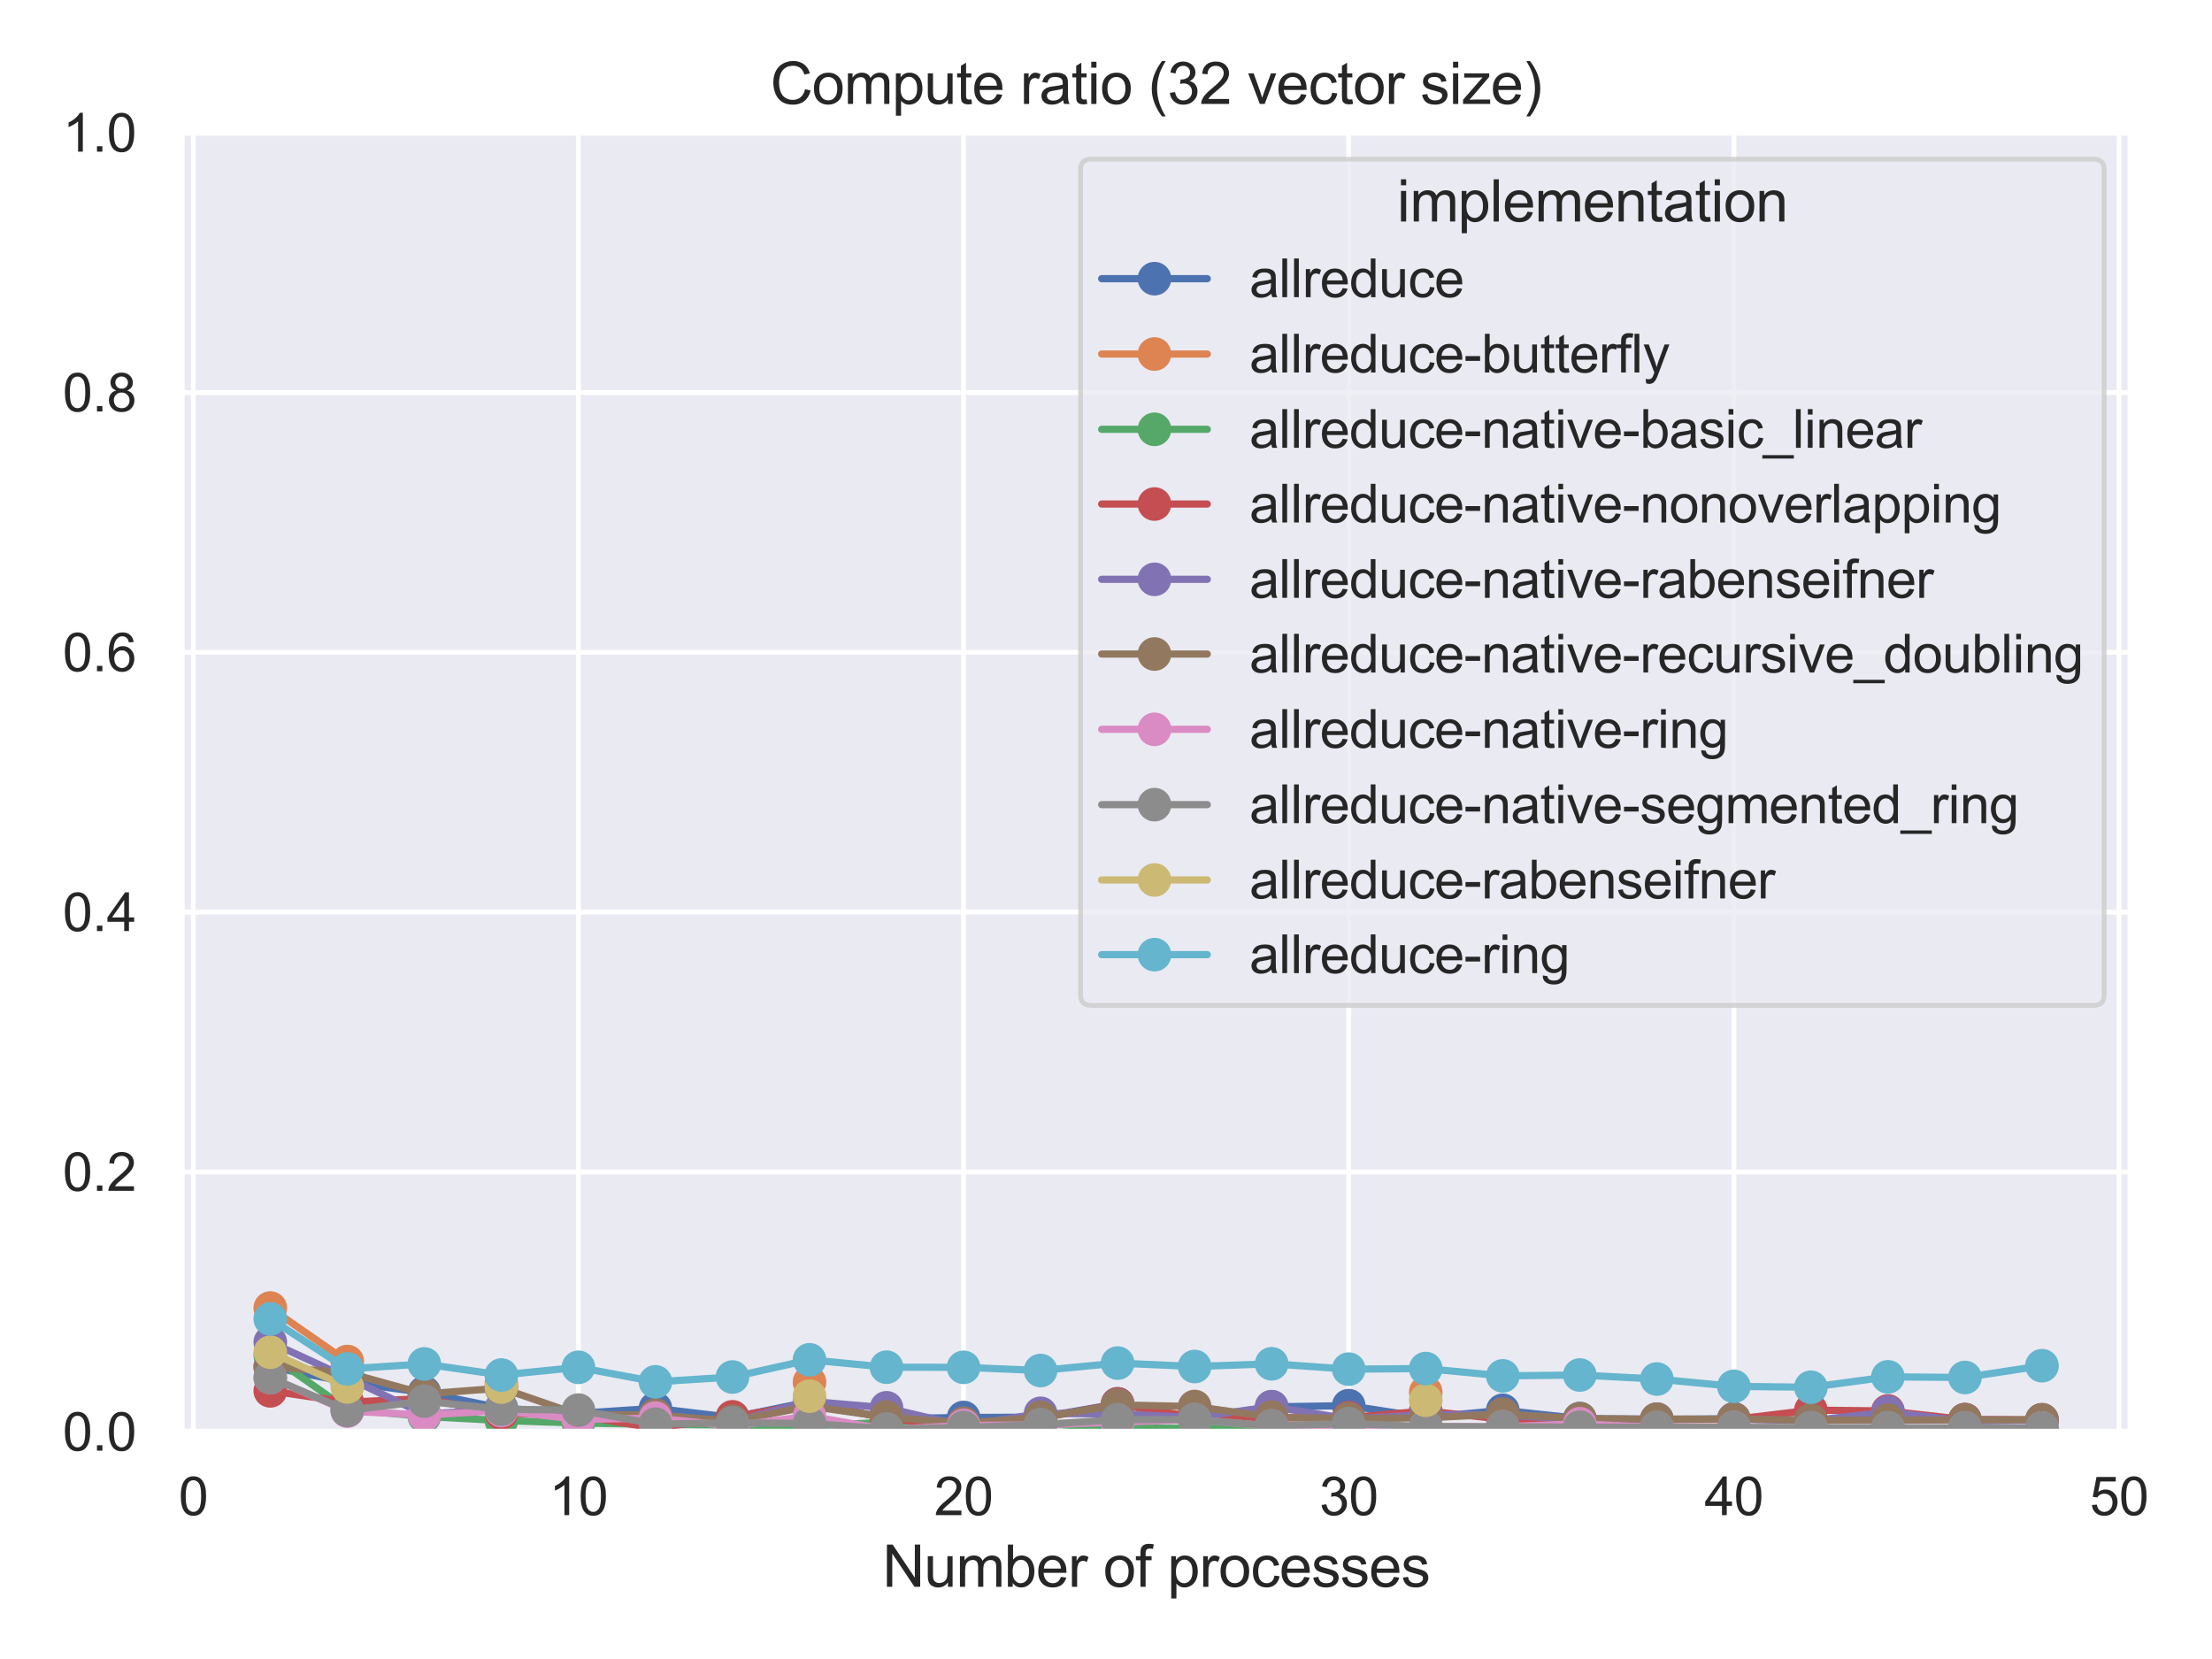 <?xml version="1.0" encoding="utf-8" standalone="no"?>
<!DOCTYPE svg PUBLIC "-//W3C//DTD SVG 1.1//EN"
  "http://www.w3.org/Graphics/SVG/1.1/DTD/svg11.dtd">
<svg height="345.6pt" version="1.1" viewBox="0 0 460.8 345.6" width="460.8pt" xmlns="http://www.w3.org/2000/svg" xmlns:xlink="http://www.w3.org/1999/xlink">
 <defs>
  <style type="text/css">*{stroke-linecap:butt;stroke-linejoin:round;}</style>
 </defs>
 <g id="figure_1">
  <g id="patch_1">
   <path d="M 0 345.6 
L 460.8 345.6 
L 460.8 0 
L 0 0 
z
" style="fill:#ffffff;"/>
  </g>
  <g id="axes_1">
   <g id="patch_2">
    <path d="M 37.85 298.26 
L 443.837 298.26 
L 443.837 27.656 
L 37.85 27.656 
z
" style="fill:#eaeaf2;"/>
   </g>
   <g id="matplotlib.axis_1">
    <g id="xtick_1">
     <g id="line2d_1">
      <path clip-path="url(#p0a9c165c97)" d="M 40.257 298.26 
L 40.257 27.656 
" style="fill:none;stroke:#ffffff;stroke-linecap:round;"/>
     </g>
     <g id="text_1">
      <!-- 0 -->
      <g style="fill:#262626;" transform="translate(37.199 315.634)scale(0.11 -0.11)">
       <defs>
        <path d="M 266 2259 
Q 266 3072 433 3567 
Q 600 4063 929 4331 
Q 1259 4600 1759 4600 
Q 2128 4600 2406 4451 
Q 2684 4303 2865 4023 
Q 3047 3744 3150 3342 
Q 3253 2941 3253 2259 
Q 3253 1453 3087 958 
Q 2922 463 2592 192 
Q 2263 -78 1759 -78 
Q 1097 -78 719 397 
Q 266 969 266 2259 
z
M 844 2259 
Q 844 1131 1108 757 
Q 1372 384 1759 384 
Q 2147 384 2411 759 
Q 2675 1134 2675 2259 
Q 2675 3391 2411 3762 
Q 2147 4134 1753 4134 
Q 1366 4134 1134 3806 
Q 844 3388 844 2259 
z
" id="ArialMT-30" transform="scale(0.016)"/>
       </defs>
       <use xlink:href="#ArialMT-30"/>
      </g>
     </g>
    </g>
    <g id="xtick_2">
     <g id="line2d_2">
      <path clip-path="url(#p0a9c165c97)" d="M 120.492 298.26 
L 120.492 27.656 
" style="fill:none;stroke:#ffffff;stroke-linecap:round;"/>
     </g>
     <g id="text_2">
      <!-- 10 -->
      <g style="fill:#262626;" transform="translate(114.375 315.634)scale(0.11 -0.11)">
       <defs>
        <path d="M 2384 0 
L 1822 0 
L 1822 3584 
Q 1619 3391 1289 3197 
Q 959 3003 697 2906 
L 697 3450 
Q 1169 3672 1522 3987 
Q 1875 4303 2022 4600 
L 2384 4600 
L 2384 0 
z
" id="ArialMT-31" transform="scale(0.016)"/>
       </defs>
       <use xlink:href="#ArialMT-31"/>
       <use x="55.615" xlink:href="#ArialMT-30"/>
      </g>
     </g>
    </g>
    <g id="xtick_3">
     <g id="line2d_3">
      <path clip-path="url(#p0a9c165c97)" d="M 200.726 298.26 
L 200.726 27.656 
" style="fill:none;stroke:#ffffff;stroke-linecap:round;"/>
     </g>
     <g id="text_3">
      <!-- 20 -->
      <g style="fill:#262626;" transform="translate(194.609 315.634)scale(0.11 -0.11)">
       <defs>
        <path d="M 3222 541 
L 3222 0 
L 194 0 
Q 188 203 259 391 
Q 375 700 629 1000 
Q 884 1300 1366 1694 
Q 2113 2306 2375 2664 
Q 2638 3022 2638 3341 
Q 2638 3675 2398 3904 
Q 2159 4134 1775 4134 
Q 1369 4134 1125 3890 
Q 881 3647 878 3216 
L 300 3275 
Q 359 3922 746 4261 
Q 1134 4600 1788 4600 
Q 2447 4600 2831 4234 
Q 3216 3869 3216 3328 
Q 3216 3053 3103 2787 
Q 2991 2522 2730 2228 
Q 2469 1934 1863 1422 
Q 1356 997 1212 845 
Q 1069 694 975 541 
L 3222 541 
z
" id="ArialMT-32" transform="scale(0.016)"/>
       </defs>
       <use xlink:href="#ArialMT-32"/>
       <use x="55.615" xlink:href="#ArialMT-30"/>
      </g>
     </g>
    </g>
    <g id="xtick_4">
     <g id="line2d_4">
      <path clip-path="url(#p0a9c165c97)" d="M 280.961 298.26 
L 280.961 27.656 
" style="fill:none;stroke:#ffffff;stroke-linecap:round;"/>
     </g>
     <g id="text_4">
      <!-- 30 -->
      <g style="fill:#262626;" transform="translate(274.844 315.634)scale(0.11 -0.11)">
       <defs>
        <path d="M 269 1209 
L 831 1284 
Q 928 806 1161 595 
Q 1394 384 1728 384 
Q 2125 384 2398 659 
Q 2672 934 2672 1341 
Q 2672 1728 2419 1979 
Q 2166 2231 1775 2231 
Q 1616 2231 1378 2169 
L 1441 2663 
Q 1497 2656 1531 2656 
Q 1891 2656 2178 2843 
Q 2466 3031 2466 3422 
Q 2466 3731 2256 3934 
Q 2047 4138 1716 4138 
Q 1388 4138 1169 3931 
Q 950 3725 888 3313 
L 325 3413 
Q 428 3978 793 4289 
Q 1159 4600 1703 4600 
Q 2078 4600 2393 4439 
Q 2709 4278 2876 4000 
Q 3044 3722 3044 3409 
Q 3044 3113 2884 2869 
Q 2725 2625 2413 2481 
Q 2819 2388 3044 2092 
Q 3269 1797 3269 1353 
Q 3269 753 2831 336 
Q 2394 -81 1725 -81 
Q 1122 -81 723 278 
Q 325 638 269 1209 
z
" id="ArialMT-33" transform="scale(0.016)"/>
       </defs>
       <use xlink:href="#ArialMT-33"/>
       <use x="55.615" xlink:href="#ArialMT-30"/>
      </g>
     </g>
    </g>
    <g id="xtick_5">
     <g id="line2d_5">
      <path clip-path="url(#p0a9c165c97)" d="M 361.196 298.26 
L 361.196 27.656 
" style="fill:none;stroke:#ffffff;stroke-linecap:round;"/>
     </g>
     <g id="text_5">
      <!-- 40 -->
      <g style="fill:#262626;" transform="translate(355.079 315.634)scale(0.11 -0.11)">
       <defs>
        <path d="M 2069 0 
L 2069 1097 
L 81 1097 
L 81 1613 
L 2172 4581 
L 2631 4581 
L 2631 1613 
L 3250 1613 
L 3250 1097 
L 2631 1097 
L 2631 0 
L 2069 0 
z
M 2069 1613 
L 2069 3678 
L 634 1613 
L 2069 1613 
z
" id="ArialMT-34" transform="scale(0.016)"/>
       </defs>
       <use xlink:href="#ArialMT-34"/>
       <use x="55.615" xlink:href="#ArialMT-30"/>
      </g>
     </g>
    </g>
    <g id="xtick_6">
     <g id="line2d_6">
      <path clip-path="url(#p0a9c165c97)" d="M 441.43 298.26 
L 441.43 27.656 
" style="fill:none;stroke:#ffffff;stroke-linecap:round;"/>
     </g>
     <g id="text_6">
      <!-- 50 -->
      <g style="fill:#262626;" transform="translate(435.313 315.634)scale(0.11 -0.11)">
       <defs>
        <path d="M 266 1200 
L 856 1250 
Q 922 819 1161 601 
Q 1400 384 1738 384 
Q 2144 384 2425 690 
Q 2706 997 2706 1503 
Q 2706 1984 2436 2262 
Q 2166 2541 1728 2541 
Q 1456 2541 1237 2417 
Q 1019 2294 894 2097 
L 366 2166 
L 809 4519 
L 3088 4519 
L 3088 3981 
L 1259 3981 
L 1013 2750 
Q 1425 3038 1878 3038 
Q 2478 3038 2890 2622 
Q 3303 2206 3303 1553 
Q 3303 931 2941 478 
Q 2500 -78 1738 -78 
Q 1113 -78 717 272 
Q 322 622 266 1200 
z
" id="ArialMT-35" transform="scale(0.016)"/>
       </defs>
       <use xlink:href="#ArialMT-35"/>
       <use x="55.615" xlink:href="#ArialMT-30"/>
      </g>
     </g>
    </g>
    <g id="text_7">
     <!-- Number of processes -->
     <g style="fill:#262626;" transform="translate(183.824 330.555)scale(0.12 -0.12)">
      <defs>
       <path d="M 488 0 
L 488 4581 
L 1109 4581 
L 3516 984 
L 3516 4581 
L 4097 4581 
L 4097 0 
L 3475 0 
L 1069 3600 
L 1069 0 
L 488 0 
z
" id="ArialMT-4e" transform="scale(0.016)"/>
       <path d="M 2597 0 
L 2597 488 
Q 2209 -75 1544 -75 
Q 1250 -75 995 37 
Q 741 150 617 320 
Q 494 491 444 738 
Q 409 903 409 1263 
L 409 3319 
L 972 3319 
L 972 1478 
Q 972 1038 1006 884 
Q 1059 663 1231 536 
Q 1403 409 1656 409 
Q 1909 409 2131 539 
Q 2353 669 2445 892 
Q 2538 1116 2538 1541 
L 2538 3319 
L 3100 3319 
L 3100 0 
L 2597 0 
z
" id="ArialMT-75" transform="scale(0.016)"/>
       <path d="M 422 0 
L 422 3319 
L 925 3319 
L 925 2853 
Q 1081 3097 1340 3245 
Q 1600 3394 1931 3394 
Q 2300 3394 2536 3241 
Q 2772 3088 2869 2813 
Q 3263 3394 3894 3394 
Q 4388 3394 4653 3120 
Q 4919 2847 4919 2278 
L 4919 0 
L 4359 0 
L 4359 2091 
Q 4359 2428 4304 2576 
Q 4250 2725 4106 2815 
Q 3963 2906 3769 2906 
Q 3419 2906 3187 2673 
Q 2956 2441 2956 1928 
L 2956 0 
L 2394 0 
L 2394 2156 
Q 2394 2531 2256 2718 
Q 2119 2906 1806 2906 
Q 1569 2906 1367 2781 
Q 1166 2656 1075 2415 
Q 984 2175 984 1722 
L 984 0 
L 422 0 
z
" id="ArialMT-6d" transform="scale(0.016)"/>
       <path d="M 941 0 
L 419 0 
L 419 4581 
L 981 4581 
L 981 2947 
Q 1338 3394 1891 3394 
Q 2197 3394 2470 3270 
Q 2744 3147 2920 2923 
Q 3097 2700 3197 2384 
Q 3297 2069 3297 1709 
Q 3297 856 2875 390 
Q 2453 -75 1863 -75 
Q 1275 -75 941 416 
L 941 0 
z
M 934 1684 
Q 934 1088 1097 822 
Q 1363 388 1816 388 
Q 2184 388 2453 708 
Q 2722 1028 2722 1663 
Q 2722 2313 2464 2622 
Q 2206 2931 1841 2931 
Q 1472 2931 1203 2611 
Q 934 2291 934 1684 
z
" id="ArialMT-62" transform="scale(0.016)"/>
       <path d="M 2694 1069 
L 3275 997 
Q 3138 488 2766 206 
Q 2394 -75 1816 -75 
Q 1088 -75 661 373 
Q 234 822 234 1631 
Q 234 2469 665 2931 
Q 1097 3394 1784 3394 
Q 2450 3394 2872 2941 
Q 3294 2488 3294 1666 
Q 3294 1616 3291 1516 
L 816 1516 
Q 847 969 1125 678 
Q 1403 388 1819 388 
Q 2128 388 2347 550 
Q 2566 713 2694 1069 
z
M 847 1978 
L 2700 1978 
Q 2663 2397 2488 2606 
Q 2219 2931 1791 2931 
Q 1403 2931 1139 2672 
Q 875 2413 847 1978 
z
" id="ArialMT-65" transform="scale(0.016)"/>
       <path d="M 416 0 
L 416 3319 
L 922 3319 
L 922 2816 
Q 1116 3169 1280 3281 
Q 1444 3394 1641 3394 
Q 1925 3394 2219 3213 
L 2025 2691 
Q 1819 2813 1613 2813 
Q 1428 2813 1281 2702 
Q 1134 2591 1072 2394 
Q 978 2094 978 1738 
L 978 0 
L 416 0 
z
" id="ArialMT-72" transform="scale(0.016)"/>
       <path id="ArialMT-20" transform="scale(0.016)"/>
       <path d="M 213 1659 
Q 213 2581 725 3025 
Q 1153 3394 1769 3394 
Q 2453 3394 2887 2945 
Q 3322 2497 3322 1706 
Q 3322 1066 3130 698 
Q 2938 331 2570 128 
Q 2203 -75 1769 -75 
Q 1072 -75 642 372 
Q 213 819 213 1659 
z
M 791 1659 
Q 791 1022 1069 705 
Q 1347 388 1769 388 
Q 2188 388 2466 706 
Q 2744 1025 2744 1678 
Q 2744 2294 2464 2611 
Q 2184 2928 1769 2928 
Q 1347 2928 1069 2612 
Q 791 2297 791 1659 
z
" id="ArialMT-6f" transform="scale(0.016)"/>
       <path d="M 556 0 
L 556 2881 
L 59 2881 
L 59 3319 
L 556 3319 
L 556 3672 
Q 556 4006 616 4169 
Q 697 4388 901 4523 
Q 1106 4659 1475 4659 
Q 1713 4659 2000 4603 
L 1916 4113 
Q 1741 4144 1584 4144 
Q 1328 4144 1222 4034 
Q 1116 3925 1116 3625 
L 1116 3319 
L 1763 3319 
L 1763 2881 
L 1116 2881 
L 1116 0 
L 556 0 
z
" id="ArialMT-66" transform="scale(0.016)"/>
       <path d="M 422 -1272 
L 422 3319 
L 934 3319 
L 934 2888 
Q 1116 3141 1344 3267 
Q 1572 3394 1897 3394 
Q 2322 3394 2647 3175 
Q 2972 2956 3137 2557 
Q 3303 2159 3303 1684 
Q 3303 1175 3120 767 
Q 2938 359 2589 142 
Q 2241 -75 1856 -75 
Q 1575 -75 1351 44 
Q 1128 163 984 344 
L 984 -1272 
L 422 -1272 
z
M 931 1641 
Q 931 1000 1190 694 
Q 1450 388 1819 388 
Q 2194 388 2461 705 
Q 2728 1022 2728 1688 
Q 2728 2322 2467 2637 
Q 2206 2953 1844 2953 
Q 1484 2953 1207 2617 
Q 931 2281 931 1641 
z
" id="ArialMT-70" transform="scale(0.016)"/>
       <path d="M 2588 1216 
L 3141 1144 
Q 3050 572 2676 248 
Q 2303 -75 1759 -75 
Q 1078 -75 664 370 
Q 250 816 250 1647 
Q 250 2184 428 2587 
Q 606 2991 970 3192 
Q 1334 3394 1763 3394 
Q 2303 3394 2647 3120 
Q 2991 2847 3088 2344 
L 2541 2259 
Q 2463 2594 2264 2762 
Q 2066 2931 1784 2931 
Q 1359 2931 1093 2626 
Q 828 2322 828 1663 
Q 828 994 1084 691 
Q 1341 388 1753 388 
Q 2084 388 2306 591 
Q 2528 794 2588 1216 
z
" id="ArialMT-63" transform="scale(0.016)"/>
       <path d="M 197 991 
L 753 1078 
Q 800 744 1014 566 
Q 1228 388 1613 388 
Q 2000 388 2187 545 
Q 2375 703 2375 916 
Q 2375 1106 2209 1216 
Q 2094 1291 1634 1406 
Q 1016 1563 777 1677 
Q 538 1791 414 1992 
Q 291 2194 291 2438 
Q 291 2659 392 2848 
Q 494 3038 669 3163 
Q 800 3259 1026 3326 
Q 1253 3394 1513 3394 
Q 1903 3394 2198 3281 
Q 2494 3169 2634 2976 
Q 2775 2784 2828 2463 
L 2278 2388 
Q 2241 2644 2061 2787 
Q 1881 2931 1553 2931 
Q 1166 2931 1000 2803 
Q 834 2675 834 2503 
Q 834 2394 903 2306 
Q 972 2216 1119 2156 
Q 1203 2125 1616 2013 
Q 2213 1853 2448 1751 
Q 2684 1650 2818 1456 
Q 2953 1263 2953 975 
Q 2953 694 2789 445 
Q 2625 197 2315 61 
Q 2006 -75 1616 -75 
Q 969 -75 630 194 
Q 291 463 197 991 
z
" id="ArialMT-73" transform="scale(0.016)"/>
      </defs>
      <use xlink:href="#ArialMT-4e"/>
      <use x="72.217" xlink:href="#ArialMT-75"/>
      <use x="127.832" xlink:href="#ArialMT-6d"/>
      <use x="211.133" xlink:href="#ArialMT-62"/>
      <use x="266.748" xlink:href="#ArialMT-65"/>
      <use x="322.363" xlink:href="#ArialMT-72"/>
      <use x="355.664" xlink:href="#ArialMT-20"/>
      <use x="383.447" xlink:href="#ArialMT-6f"/>
      <use x="439.062" xlink:href="#ArialMT-66"/>
      <use x="466.846" xlink:href="#ArialMT-20"/>
      <use x="494.629" xlink:href="#ArialMT-70"/>
      <use x="550.244" xlink:href="#ArialMT-72"/>
      <use x="583.545" xlink:href="#ArialMT-6f"/>
      <use x="639.16" xlink:href="#ArialMT-63"/>
      <use x="689.16" xlink:href="#ArialMT-65"/>
      <use x="744.775" xlink:href="#ArialMT-73"/>
      <use x="794.775" xlink:href="#ArialMT-73"/>
      <use x="844.775" xlink:href="#ArialMT-65"/>
      <use x="900.391" xlink:href="#ArialMT-73"/>
     </g>
    </g>
   </g>
   <g id="matplotlib.axis_2">
    <g id="ytick_1">
     <g id="line2d_7">
      <path clip-path="url(#p0a9c165c97)" d="M 37.85 298.26 
L 443.837 298.26 
" style="fill:none;stroke:#ffffff;stroke-linecap:round;"/>
     </g>
     <g id="text_8">
      <!-- 0.0 -->
      <g style="fill:#262626;" transform="translate(13.06 302.197)scale(0.11 -0.11)">
       <defs>
        <path d="M 581 0 
L 581 641 
L 1222 641 
L 1222 0 
L 581 0 
z
" id="ArialMT-2e" transform="scale(0.016)"/>
       </defs>
       <use xlink:href="#ArialMT-30"/>
       <use x="55.615" xlink:href="#ArialMT-2e"/>
       <use x="83.398" xlink:href="#ArialMT-30"/>
      </g>
     </g>
    </g>
    <g id="ytick_2">
     <g id="line2d_8">
      <path clip-path="url(#p0a9c165c97)" d="M 37.85 244.139 
L 443.837 244.139 
" style="fill:none;stroke:#ffffff;stroke-linecap:round;"/>
     </g>
     <g id="text_9">
      <!-- 0.2 -->
      <g style="fill:#262626;" transform="translate(13.06 248.076)scale(0.11 -0.11)">
       <use xlink:href="#ArialMT-30"/>
       <use x="55.615" xlink:href="#ArialMT-2e"/>
       <use x="83.398" xlink:href="#ArialMT-32"/>
      </g>
     </g>
    </g>
    <g id="ytick_3">
     <g id="line2d_9">
      <path clip-path="url(#p0a9c165c97)" d="M 37.85 190.018 
L 443.837 190.018 
" style="fill:none;stroke:#ffffff;stroke-linecap:round;"/>
     </g>
     <g id="text_10">
      <!-- 0.4 -->
      <g style="fill:#262626;" transform="translate(13.06 193.955)scale(0.11 -0.11)">
       <use xlink:href="#ArialMT-30"/>
       <use x="55.615" xlink:href="#ArialMT-2e"/>
       <use x="83.398" xlink:href="#ArialMT-34"/>
      </g>
     </g>
    </g>
    <g id="ytick_4">
     <g id="line2d_10">
      <path clip-path="url(#p0a9c165c97)" d="M 37.85 135.898 
L 443.837 135.898 
" style="fill:none;stroke:#ffffff;stroke-linecap:round;"/>
     </g>
     <g id="text_11">
      <!-- 0.6 -->
      <g style="fill:#262626;" transform="translate(13.06 139.835)scale(0.11 -0.11)">
       <defs>
        <path d="M 3184 3459 
L 2625 3416 
Q 2550 3747 2413 3897 
Q 2184 4138 1850 4138 
Q 1581 4138 1378 3988 
Q 1113 3794 959 3422 
Q 806 3050 800 2363 
Q 1003 2672 1297 2822 
Q 1591 2972 1913 2972 
Q 2475 2972 2870 2558 
Q 3266 2144 3266 1488 
Q 3266 1056 3080 686 
Q 2894 316 2569 119 
Q 2244 -78 1831 -78 
Q 1128 -78 684 439 
Q 241 956 241 2144 
Q 241 3472 731 4075 
Q 1159 4600 1884 4600 
Q 2425 4600 2770 4297 
Q 3116 3994 3184 3459 
z
M 888 1484 
Q 888 1194 1011 928 
Q 1134 663 1356 523 
Q 1578 384 1822 384 
Q 2178 384 2434 671 
Q 2691 959 2691 1453 
Q 2691 1928 2437 2201 
Q 2184 2475 1800 2475 
Q 1419 2475 1153 2201 
Q 888 1928 888 1484 
z
" id="ArialMT-36" transform="scale(0.016)"/>
       </defs>
       <use xlink:href="#ArialMT-30"/>
       <use x="55.615" xlink:href="#ArialMT-2e"/>
       <use x="83.398" xlink:href="#ArialMT-36"/>
      </g>
     </g>
    </g>
    <g id="ytick_5">
     <g id="line2d_11">
      <path clip-path="url(#p0a9c165c97)" d="M 37.85 81.777 
L 443.837 81.777 
" style="fill:none;stroke:#ffffff;stroke-linecap:round;"/>
     </g>
     <g id="text_12">
      <!-- 0.8 -->
      <g style="fill:#262626;" transform="translate(13.06 85.714)scale(0.11 -0.11)">
       <defs>
        <path d="M 1131 2484 
Q 781 2613 612 2850 
Q 444 3088 444 3419 
Q 444 3919 803 4259 
Q 1163 4600 1759 4600 
Q 2359 4600 2725 4251 
Q 3091 3903 3091 3403 
Q 3091 3084 2923 2848 
Q 2756 2613 2416 2484 
Q 2838 2347 3058 2040 
Q 3278 1734 3278 1309 
Q 3278 722 2862 322 
Q 2447 -78 1769 -78 
Q 1091 -78 675 323 
Q 259 725 259 1325 
Q 259 1772 486 2073 
Q 713 2375 1131 2484 
z
M 1019 3438 
Q 1019 3113 1228 2906 
Q 1438 2700 1772 2700 
Q 2097 2700 2305 2904 
Q 2513 3109 2513 3406 
Q 2513 3716 2298 3927 
Q 2084 4138 1766 4138 
Q 1444 4138 1231 3931 
Q 1019 3725 1019 3438 
z
M 838 1322 
Q 838 1081 952 856 
Q 1066 631 1291 507 
Q 1516 384 1775 384 
Q 2178 384 2440 643 
Q 2703 903 2703 1303 
Q 2703 1709 2433 1975 
Q 2163 2241 1756 2241 
Q 1359 2241 1098 1978 
Q 838 1716 838 1322 
z
" id="ArialMT-38" transform="scale(0.016)"/>
       </defs>
       <use xlink:href="#ArialMT-30"/>
       <use x="55.615" xlink:href="#ArialMT-2e"/>
       <use x="83.398" xlink:href="#ArialMT-38"/>
      </g>
     </g>
    </g>
    <g id="ytick_6">
     <g id="line2d_12">
      <path clip-path="url(#p0a9c165c97)" d="M 37.85 27.656 
L 443.837 27.656 
" style="fill:none;stroke:#ffffff;stroke-linecap:round;"/>
     </g>
     <g id="text_13">
      <!-- 1.0 -->
      <g style="fill:#262626;" transform="translate(13.06 31.593)scale(0.11 -0.11)">
       <use xlink:href="#ArialMT-31"/>
       <use x="55.615" xlink:href="#ArialMT-2e"/>
       <use x="83.398" xlink:href="#ArialMT-30"/>
      </g>
     </g>
    </g>
   </g>
   <g id="line2d_13">
    <path clip-path="url(#p0a9c165c97)" d="M 56.304 284.73 
L 72.351 287.943 
L 88.398 290.084 
L 104.445 293.34 
L 120.492 294.421 
L 136.539 293.381 
L 152.586 295.286 
L 168.632 292.003 
L 184.679 295.527 
L 200.726 295.286 
L 216.773 295.22 
L 232.82 292.441 
L 248.867 295.426 
L 264.914 293.075 
L 280.961 292.821 
L 297.008 295.286 
L 313.055 293.786 
L 329.102 295.513 
L 345.149 295.658 
L 361.196 295.58 
L 377.243 295.833 
L 393.289 295.8 
L 409.336 295.743 
L 425.383 295.865 
" style="fill:none;stroke:#4c72b0;stroke-linecap:round;stroke-width:1.5;"/>
    <defs>
     <path d="M 0 3 
C 0.796 3 1.559 2.684 2.121 2.121 
C 2.684 1.559 3 0.796 3 0 
C 3 -0.796 2.684 -1.559 2.121 -2.121 
C 1.559 -2.684 0.796 -3 0 -3 
C -0.796 -3 -1.559 -2.684 -2.121 -2.121 
C -2.684 -1.559 -3 -0.796 -3 0 
C -3 0.796 -2.684 1.559 -2.121 2.121 
C -1.559 2.684 -0.796 3 0 3 
z
" id="mc591d53a9c" style="stroke:#4c72b0;"/>
    </defs>
    <g clip-path="url(#p0a9c165c97)">
     <use style="fill:#4c72b0;stroke:#4c72b0;" x="56.304" xlink:href="#mc591d53a9c" y="284.73"/>
     <use style="fill:#4c72b0;stroke:#4c72b0;" x="72.351" xlink:href="#mc591d53a9c" y="287.943"/>
     <use style="fill:#4c72b0;stroke:#4c72b0;" x="88.398" xlink:href="#mc591d53a9c" y="290.084"/>
     <use style="fill:#4c72b0;stroke:#4c72b0;" x="104.445" xlink:href="#mc591d53a9c" y="293.34"/>
     <use style="fill:#4c72b0;stroke:#4c72b0;" x="120.492" xlink:href="#mc591d53a9c" y="294.421"/>
     <use style="fill:#4c72b0;stroke:#4c72b0;" x="136.539" xlink:href="#mc591d53a9c" y="293.381"/>
     <use style="fill:#4c72b0;stroke:#4c72b0;" x="152.586" xlink:href="#mc591d53a9c" y="295.286"/>
     <use style="fill:#4c72b0;stroke:#4c72b0;" x="168.632" xlink:href="#mc591d53a9c" y="292.003"/>
     <use style="fill:#4c72b0;stroke:#4c72b0;" x="184.679" xlink:href="#mc591d53a9c" y="295.527"/>
     <use style="fill:#4c72b0;stroke:#4c72b0;" x="200.726" xlink:href="#mc591d53a9c" y="295.286"/>
     <use style="fill:#4c72b0;stroke:#4c72b0;" x="216.773" xlink:href="#mc591d53a9c" y="295.22"/>
     <use style="fill:#4c72b0;stroke:#4c72b0;" x="232.82" xlink:href="#mc591d53a9c" y="292.441"/>
     <use style="fill:#4c72b0;stroke:#4c72b0;" x="248.867" xlink:href="#mc591d53a9c" y="295.426"/>
     <use style="fill:#4c72b0;stroke:#4c72b0;" x="264.914" xlink:href="#mc591d53a9c" y="293.075"/>
     <use style="fill:#4c72b0;stroke:#4c72b0;" x="280.961" xlink:href="#mc591d53a9c" y="292.821"/>
     <use style="fill:#4c72b0;stroke:#4c72b0;" x="297.008" xlink:href="#mc591d53a9c" y="295.286"/>
     <use style="fill:#4c72b0;stroke:#4c72b0;" x="313.055" xlink:href="#mc591d53a9c" y="293.786"/>
     <use style="fill:#4c72b0;stroke:#4c72b0;" x="329.102" xlink:href="#mc591d53a9c" y="295.513"/>
     <use style="fill:#4c72b0;stroke:#4c72b0;" x="345.149" xlink:href="#mc591d53a9c" y="295.658"/>
     <use style="fill:#4c72b0;stroke:#4c72b0;" x="361.196" xlink:href="#mc591d53a9c" y="295.58"/>
     <use style="fill:#4c72b0;stroke:#4c72b0;" x="377.243" xlink:href="#mc591d53a9c" y="295.833"/>
     <use style="fill:#4c72b0;stroke:#4c72b0;" x="393.289" xlink:href="#mc591d53a9c" y="295.8"/>
     <use style="fill:#4c72b0;stroke:#4c72b0;" x="409.336" xlink:href="#mc591d53a9c" y="295.743"/>
     <use style="fill:#4c72b0;stroke:#4c72b0;" x="425.383" xlink:href="#mc591d53a9c" y="295.865"/>
    </g>
   </g>
   <g id="line2d_14">
    <path clip-path="url(#p0a9c165c97)" d="M 56.304 272.488 
L 72.351 283.633 
M 104.445 288.238 
M 168.632 287.918 
M 297.008 290.019 
" style="fill:none;stroke:#dd8452;stroke-linecap:round;stroke-width:1.5;"/>
    <defs>
     <path d="M 0 3 
C 0.796 3 1.559 2.684 2.121 2.121 
C 2.684 1.559 3 0.796 3 0 
C 3 -0.796 2.684 -1.559 2.121 -2.121 
C 1.559 -2.684 0.796 -3 0 -3 
C -0.796 -3 -1.559 -2.684 -2.121 -2.121 
C -2.684 -1.559 -3 -0.796 -3 0 
C -3 0.796 -2.684 1.559 -2.121 2.121 
C -1.559 2.684 -0.796 3 0 3 
z
" id="mfdbac9d5e6" style="stroke:#dd8452;"/>
    </defs>
    <g clip-path="url(#p0a9c165c97)">
     <use style="fill:#dd8452;stroke:#dd8452;" x="56.304" xlink:href="#mfdbac9d5e6" y="272.488"/>
     <use style="fill:#dd8452;stroke:#dd8452;" x="72.351" xlink:href="#mfdbac9d5e6" y="283.633"/>
     <use style="fill:#dd8452;stroke:#dd8452;" x="104.445" xlink:href="#mfdbac9d5e6" y="288.238"/>
     <use style="fill:#dd8452;stroke:#dd8452;" x="168.632" xlink:href="#mfdbac9d5e6" y="287.918"/>
     <use style="fill:#dd8452;stroke:#dd8452;" x="297.008" xlink:href="#mfdbac9d5e6" y="290.019"/>
    </g>
   </g>
   <g id="line2d_15">
    <path clip-path="url(#p0a9c165c97)" d="M 56.304 282.342 
L 72.351 293.594 
L 88.398 295.076 
L 104.445 295.927 
L 120.492 296.438 
L 136.539 296.709 
L 152.586 296.897 
L 168.632 297.083 
L 184.679 296.263 
L 200.726 297.307 
L 216.773 296.577 
L 232.82 297.482 
L 248.867 297.537 
L 264.914 296.961 
L 280.961 297.655 
L 297.008 297.682 
L 313.055 297.235 
L 329.102 297.747 
L 345.149 297.3 
L 361.196 297.799 
L 377.243 297.621 
L 393.289 297.596 
L 409.336 297.863 
L 425.383 297.787 
" style="fill:none;stroke:#55a868;stroke-linecap:round;stroke-width:1.5;"/>
    <defs>
     <path d="M 0 3 
C 0.796 3 1.559 2.684 2.121 2.121 
C 2.684 1.559 3 0.796 3 0 
C 3 -0.796 2.684 -1.559 2.121 -2.121 
C 1.559 -2.684 0.796 -3 0 -3 
C -0.796 -3 -1.559 -2.684 -2.121 -2.121 
C -2.684 -1.559 -3 -0.796 -3 0 
C -3 0.796 -2.684 1.559 -2.121 2.121 
C -1.559 2.684 -0.796 3 0 3 
z
" id="m3b0351ebd9" style="stroke:#55a868;"/>
    </defs>
    <g clip-path="url(#p0a9c165c97)">
     <use style="fill:#55a868;stroke:#55a868;" x="56.304" xlink:href="#m3b0351ebd9" y="282.342"/>
     <use style="fill:#55a868;stroke:#55a868;" x="72.351" xlink:href="#m3b0351ebd9" y="293.594"/>
     <use style="fill:#55a868;stroke:#55a868;" x="88.398" xlink:href="#m3b0351ebd9" y="295.076"/>
     <use style="fill:#55a868;stroke:#55a868;" x="104.445" xlink:href="#m3b0351ebd9" y="295.927"/>
     <use style="fill:#55a868;stroke:#55a868;" x="120.492" xlink:href="#m3b0351ebd9" y="296.438"/>
     <use style="fill:#55a868;stroke:#55a868;" x="136.539" xlink:href="#m3b0351ebd9" y="296.709"/>
     <use style="fill:#55a868;stroke:#55a868;" x="152.586" xlink:href="#m3b0351ebd9" y="296.897"/>
     <use style="fill:#55a868;stroke:#55a868;" x="168.632" xlink:href="#m3b0351ebd9" y="297.083"/>
     <use style="fill:#55a868;stroke:#55a868;" x="184.679" xlink:href="#m3b0351ebd9" y="296.263"/>
     <use style="fill:#55a868;stroke:#55a868;" x="200.726" xlink:href="#m3b0351ebd9" y="297.307"/>
     <use style="fill:#55a868;stroke:#55a868;" x="216.773" xlink:href="#m3b0351ebd9" y="296.577"/>
     <use style="fill:#55a868;stroke:#55a868;" x="232.82" xlink:href="#m3b0351ebd9" y="297.482"/>
     <use style="fill:#55a868;stroke:#55a868;" x="248.867" xlink:href="#m3b0351ebd9" y="297.537"/>
     <use style="fill:#55a868;stroke:#55a868;" x="264.914" xlink:href="#m3b0351ebd9" y="296.961"/>
     <use style="fill:#55a868;stroke:#55a868;" x="280.961" xlink:href="#m3b0351ebd9" y="297.655"/>
     <use style="fill:#55a868;stroke:#55a868;" x="297.008" xlink:href="#m3b0351ebd9" y="297.682"/>
     <use style="fill:#55a868;stroke:#55a868;" x="313.055" xlink:href="#m3b0351ebd9" y="297.235"/>
     <use style="fill:#55a868;stroke:#55a868;" x="329.102" xlink:href="#m3b0351ebd9" y="297.747"/>
     <use style="fill:#55a868;stroke:#55a868;" x="345.149" xlink:href="#m3b0351ebd9" y="297.3"/>
     <use style="fill:#55a868;stroke:#55a868;" x="361.196" xlink:href="#m3b0351ebd9" y="297.799"/>
     <use style="fill:#55a868;stroke:#55a868;" x="377.243" xlink:href="#m3b0351ebd9" y="297.621"/>
     <use style="fill:#55a868;stroke:#55a868;" x="393.289" xlink:href="#m3b0351ebd9" y="297.596"/>
     <use style="fill:#55a868;stroke:#55a868;" x="409.336" xlink:href="#m3b0351ebd9" y="297.863"/>
     <use style="fill:#55a868;stroke:#55a868;" x="425.383" xlink:href="#m3b0351ebd9" y="297.787"/>
    </g>
   </g>
   <g id="line2d_16">
    <path clip-path="url(#p0a9c165c97)" d="M 56.304 289.743 
L 72.351 292.101 
L 88.398 291.343 
L 104.445 294.394 
L 120.492 294.856 
L 136.539 297.556 
L 152.586 295.15 
L 168.632 292.472 
L 184.679 295.366 
L 200.726 297.365 
L 216.773 295.441 
L 232.82 292.472 
L 248.867 295.253 
L 264.914 295.381 
L 280.961 295.319 
L 297.008 293.913 
L 313.055 295.645 
L 329.102 295.731 
L 345.149 295.707 
L 361.196 295.695 
L 377.243 293.75 
L 393.289 293.926 
L 409.336 295.731 
L 425.383 295.789 
" style="fill:none;stroke:#c44e52;stroke-linecap:round;stroke-width:1.5;"/>
    <defs>
     <path d="M 0 3 
C 0.796 3 1.559 2.684 2.121 2.121 
C 2.684 1.559 3 0.796 3 0 
C 3 -0.796 2.684 -1.559 2.121 -2.121 
C 1.559 -2.684 0.796 -3 0 -3 
C -0.796 -3 -1.559 -2.684 -2.121 -2.121 
C -2.684 -1.559 -3 -0.796 -3 0 
C -3 0.796 -2.684 1.559 -2.121 2.121 
C -1.559 2.684 -0.796 3 0 3 
z
" id="mcb319e2399" style="stroke:#c44e52;"/>
    </defs>
    <g clip-path="url(#p0a9c165c97)">
     <use style="fill:#c44e52;stroke:#c44e52;" x="56.304" xlink:href="#mcb319e2399" y="289.743"/>
     <use style="fill:#c44e52;stroke:#c44e52;" x="72.351" xlink:href="#mcb319e2399" y="292.101"/>
     <use style="fill:#c44e52;stroke:#c44e52;" x="88.398" xlink:href="#mcb319e2399" y="291.343"/>
     <use style="fill:#c44e52;stroke:#c44e52;" x="104.445" xlink:href="#mcb319e2399" y="294.394"/>
     <use style="fill:#c44e52;stroke:#c44e52;" x="120.492" xlink:href="#mcb319e2399" y="294.856"/>
     <use style="fill:#c44e52;stroke:#c44e52;" x="136.539" xlink:href="#mcb319e2399" y="297.556"/>
     <use style="fill:#c44e52;stroke:#c44e52;" x="152.586" xlink:href="#mcb319e2399" y="295.15"/>
     <use style="fill:#c44e52;stroke:#c44e52;" x="168.632" xlink:href="#mcb319e2399" y="292.472"/>
     <use style="fill:#c44e52;stroke:#c44e52;" x="184.679" xlink:href="#mcb319e2399" y="295.366"/>
     <use style="fill:#c44e52;stroke:#c44e52;" x="200.726" xlink:href="#mcb319e2399" y="297.365"/>
     <use style="fill:#c44e52;stroke:#c44e52;" x="216.773" xlink:href="#mcb319e2399" y="295.441"/>
     <use style="fill:#c44e52;stroke:#c44e52;" x="232.82" xlink:href="#mcb319e2399" y="292.472"/>
     <use style="fill:#c44e52;stroke:#c44e52;" x="248.867" xlink:href="#mcb319e2399" y="295.253"/>
     <use style="fill:#c44e52;stroke:#c44e52;" x="264.914" xlink:href="#mcb319e2399" y="295.381"/>
     <use style="fill:#c44e52;stroke:#c44e52;" x="280.961" xlink:href="#mcb319e2399" y="295.319"/>
     <use style="fill:#c44e52;stroke:#c44e52;" x="297.008" xlink:href="#mcb319e2399" y="293.913"/>
     <use style="fill:#c44e52;stroke:#c44e52;" x="313.055" xlink:href="#mcb319e2399" y="295.645"/>
     <use style="fill:#c44e52;stroke:#c44e52;" x="329.102" xlink:href="#mcb319e2399" y="295.731"/>
     <use style="fill:#c44e52;stroke:#c44e52;" x="345.149" xlink:href="#mcb319e2399" y="295.707"/>
     <use style="fill:#c44e52;stroke:#c44e52;" x="361.196" xlink:href="#mcb319e2399" y="295.695"/>
     <use style="fill:#c44e52;stroke:#c44e52;" x="377.243" xlink:href="#mcb319e2399" y="293.75"/>
     <use style="fill:#c44e52;stroke:#c44e52;" x="393.289" xlink:href="#mcb319e2399" y="293.926"/>
     <use style="fill:#c44e52;stroke:#c44e52;" x="409.336" xlink:href="#mcb319e2399" y="295.731"/>
     <use style="fill:#c44e52;stroke:#c44e52;" x="425.383" xlink:href="#mcb319e2399" y="295.789"/>
    </g>
   </g>
   <g id="line2d_17">
    <path clip-path="url(#p0a9c165c97)" d="M 56.304 279.598 
L 72.351 286.985 
L 88.398 294.628 
L 104.445 293.553 
L 120.492 295.58 
L 136.539 295.318 
L 152.586 296.206 
L 168.632 291.93 
L 184.679 293.271 
L 200.726 297.056 
L 216.773 294.421 
L 232.82 294.568 
L 248.867 295.286 
L 264.914 293.031 
L 280.961 295.58 
L 297.008 294.723 
L 313.055 294.746 
L 329.102 295.754 
L 345.149 295.731 
L 361.196 295.607 
L 377.243 295.967 
L 393.289 294.144 
L 409.336 296.042 
L 425.383 295.844 
" style="fill:none;stroke:#8172b3;stroke-linecap:round;stroke-width:1.5;"/>
    <defs>
     <path d="M 0 3 
C 0.796 3 1.559 2.684 2.121 2.121 
C 2.684 1.559 3 0.796 3 0 
C 3 -0.796 2.684 -1.559 2.121 -2.121 
C 1.559 -2.684 0.796 -3 0 -3 
C -0.796 -3 -1.559 -2.684 -2.121 -2.121 
C -2.684 -1.559 -3 -0.796 -3 0 
C -3 0.796 -2.684 1.559 -2.121 2.121 
C -1.559 2.684 -0.796 3 0 3 
z
" id="m4752fc092a" style="stroke:#8172b3;"/>
    </defs>
    <g clip-path="url(#p0a9c165c97)">
     <use style="fill:#8172b3;stroke:#8172b3;" x="56.304" xlink:href="#m4752fc092a" y="279.598"/>
     <use style="fill:#8172b3;stroke:#8172b3;" x="72.351" xlink:href="#m4752fc092a" y="286.985"/>
     <use style="fill:#8172b3;stroke:#8172b3;" x="88.398" xlink:href="#m4752fc092a" y="294.628"/>
     <use style="fill:#8172b3;stroke:#8172b3;" x="104.445" xlink:href="#m4752fc092a" y="293.553"/>
     <use style="fill:#8172b3;stroke:#8172b3;" x="120.492" xlink:href="#m4752fc092a" y="295.58"/>
     <use style="fill:#8172b3;stroke:#8172b3;" x="136.539" xlink:href="#m4752fc092a" y="295.318"/>
     <use style="fill:#8172b3;stroke:#8172b3;" x="152.586" xlink:href="#m4752fc092a" y="296.206"/>
     <use style="fill:#8172b3;stroke:#8172b3;" x="168.632" xlink:href="#m4752fc092a" y="291.93"/>
     <use style="fill:#8172b3;stroke:#8172b3;" x="184.679" xlink:href="#m4752fc092a" y="293.271"/>
     <use style="fill:#8172b3;stroke:#8172b3;" x="200.726" xlink:href="#m4752fc092a" y="297.056"/>
     <use style="fill:#8172b3;stroke:#8172b3;" x="216.773" xlink:href="#m4752fc092a" y="294.421"/>
     <use style="fill:#8172b3;stroke:#8172b3;" x="232.82" xlink:href="#m4752fc092a" y="294.568"/>
     <use style="fill:#8172b3;stroke:#8172b3;" x="248.867" xlink:href="#m4752fc092a" y="295.286"/>
     <use style="fill:#8172b3;stroke:#8172b3;" x="264.914" xlink:href="#m4752fc092a" y="293.031"/>
     <use style="fill:#8172b3;stroke:#8172b3;" x="280.961" xlink:href="#m4752fc092a" y="295.58"/>
     <use style="fill:#8172b3;stroke:#8172b3;" x="297.008" xlink:href="#m4752fc092a" y="294.723"/>
     <use style="fill:#8172b3;stroke:#8172b3;" x="313.055" xlink:href="#m4752fc092a" y="294.746"/>
     <use style="fill:#8172b3;stroke:#8172b3;" x="329.102" xlink:href="#m4752fc092a" y="295.754"/>
     <use style="fill:#8172b3;stroke:#8172b3;" x="345.149" xlink:href="#m4752fc092a" y="295.731"/>
     <use style="fill:#8172b3;stroke:#8172b3;" x="361.196" xlink:href="#m4752fc092a" y="295.607"/>
     <use style="fill:#8172b3;stroke:#8172b3;" x="377.243" xlink:href="#m4752fc092a" y="295.967"/>
     <use style="fill:#8172b3;stroke:#8172b3;" x="393.289" xlink:href="#m4752fc092a" y="294.144"/>
     <use style="fill:#8172b3;stroke:#8172b3;" x="409.336" xlink:href="#m4752fc092a" y="296.042"/>
     <use style="fill:#8172b3;stroke:#8172b3;" x="425.383" xlink:href="#m4752fc092a" y="295.844"/>
    </g>
   </g>
   <g id="line2d_18">
    <path clip-path="url(#p0a9c165c97)" d="M 56.304 284.73 
L 72.351 285.96 
L 88.398 290.39 
L 104.445 289.163 
L 120.492 294.699 
L 136.539 294.746 
L 152.586 296.073 
L 168.632 292.949 
L 184.679 295.202 
L 200.726 296.476 
L 216.773 295.286 
L 232.82 292.68 
L 248.867 293.001 
L 264.914 295.22 
L 280.961 295.54 
L 297.008 295.366 
L 313.055 294.587 
L 329.102 295.54 
L 345.149 295.633 
L 361.196 295.618 
L 377.243 295.844 
L 393.289 295.8 
L 409.336 295.8 
L 425.383 295.754 
" style="fill:none;stroke:#937860;stroke-linecap:round;stroke-width:1.5;"/>
    <defs>
     <path d="M 0 3 
C 0.796 3 1.559 2.684 2.121 2.121 
C 2.684 1.559 3 0.796 3 0 
C 3 -0.796 2.684 -1.559 2.121 -2.121 
C 1.559 -2.684 0.796 -3 0 -3 
C -0.796 -3 -1.559 -2.684 -2.121 -2.121 
C -2.684 -1.559 -3 -0.796 -3 0 
C -3 0.796 -2.684 1.559 -2.121 2.121 
C -1.559 2.684 -0.796 3 0 3 
z
" id="m606a4a6368" style="stroke:#937860;"/>
    </defs>
    <g clip-path="url(#p0a9c165c97)">
     <use style="fill:#937860;stroke:#937860;" x="56.304" xlink:href="#m606a4a6368" y="284.73"/>
     <use style="fill:#937860;stroke:#937860;" x="72.351" xlink:href="#m606a4a6368" y="285.96"/>
     <use style="fill:#937860;stroke:#937860;" x="88.398" xlink:href="#m606a4a6368" y="290.39"/>
     <use style="fill:#937860;stroke:#937860;" x="104.445" xlink:href="#m606a4a6368" y="289.163"/>
     <use style="fill:#937860;stroke:#937860;" x="120.492" xlink:href="#m606a4a6368" y="294.699"/>
     <use style="fill:#937860;stroke:#937860;" x="136.539" xlink:href="#m606a4a6368" y="294.746"/>
     <use style="fill:#937860;stroke:#937860;" x="152.586" xlink:href="#m606a4a6368" y="296.073"/>
     <use style="fill:#937860;stroke:#937860;" x="168.632" xlink:href="#m606a4a6368" y="292.949"/>
     <use style="fill:#937860;stroke:#937860;" x="184.679" xlink:href="#m606a4a6368" y="295.202"/>
     <use style="fill:#937860;stroke:#937860;" x="200.726" xlink:href="#m606a4a6368" y="296.476"/>
     <use style="fill:#937860;stroke:#937860;" x="216.773" xlink:href="#m606a4a6368" y="295.286"/>
     <use style="fill:#937860;stroke:#937860;" x="232.82" xlink:href="#m606a4a6368" y="292.68"/>
     <use style="fill:#937860;stroke:#937860;" x="248.867" xlink:href="#m606a4a6368" y="293.001"/>
     <use style="fill:#937860;stroke:#937860;" x="264.914" xlink:href="#m606a4a6368" y="295.22"/>
     <use style="fill:#937860;stroke:#937860;" x="280.961" xlink:href="#m606a4a6368" y="295.54"/>
     <use style="fill:#937860;stroke:#937860;" x="297.008" xlink:href="#m606a4a6368" y="295.366"/>
     <use style="fill:#937860;stroke:#937860;" x="313.055" xlink:href="#m606a4a6368" y="294.587"/>
     <use style="fill:#937860;stroke:#937860;" x="329.102" xlink:href="#m606a4a6368" y="295.54"/>
     <use style="fill:#937860;stroke:#937860;" x="345.149" xlink:href="#m606a4a6368" y="295.633"/>
     <use style="fill:#937860;stroke:#937860;" x="361.196" xlink:href="#m606a4a6368" y="295.618"/>
     <use style="fill:#937860;stroke:#937860;" x="377.243" xlink:href="#m606a4a6368" y="295.844"/>
     <use style="fill:#937860;stroke:#937860;" x="393.289" xlink:href="#m606a4a6368" y="295.8"/>
     <use style="fill:#937860;stroke:#937860;" x="409.336" xlink:href="#m606a4a6368" y="295.8"/>
     <use style="fill:#937860;stroke:#937860;" x="425.383" xlink:href="#m606a4a6368" y="295.754"/>
    </g>
   </g>
   <g id="line2d_19">
    <path clip-path="url(#p0a9c165c97)" d="M 56.304 286.985 
L 72.351 293.965 
L 88.398 294.768 
L 104.445 293.857 
L 120.492 295.707 
L 136.539 295.404 
L 152.586 297.066 
L 168.632 294.999 
L 184.679 297.803 
L 200.726 296.937 
L 216.773 296.843 
L 232.82 296.25 
L 248.867 295.754 
L 264.914 297.063 
L 280.961 297.081 
L 297.008 297.155 
L 313.055 297.227 
L 329.102 296.587 
L 345.149 297.404 
L 361.196 297.362 
L 377.243 297.453 
L 393.289 297.464 
L 409.336 297.466 
L 425.383 297.5 
" style="fill:none;stroke:#da8bc3;stroke-linecap:round;stroke-width:1.5;"/>
    <defs>
     <path d="M 0 3 
C 0.796 3 1.559 2.684 2.121 2.121 
C 2.684 1.559 3 0.796 3 0 
C 3 -0.796 2.684 -1.559 2.121 -2.121 
C 1.559 -2.684 0.796 -3 0 -3 
C -0.796 -3 -1.559 -2.684 -2.121 -2.121 
C -2.684 -1.559 -3 -0.796 -3 0 
C -3 0.796 -2.684 1.559 -2.121 2.121 
C -1.559 2.684 -0.796 3 0 3 
z
" id="m2089349c70" style="stroke:#da8bc3;"/>
    </defs>
    <g clip-path="url(#p0a9c165c97)">
     <use style="fill:#da8bc3;stroke:#da8bc3;" x="56.304" xlink:href="#m2089349c70" y="286.985"/>
     <use style="fill:#da8bc3;stroke:#da8bc3;" x="72.351" xlink:href="#m2089349c70" y="293.965"/>
     <use style="fill:#da8bc3;stroke:#da8bc3;" x="88.398" xlink:href="#m2089349c70" y="294.768"/>
     <use style="fill:#da8bc3;stroke:#da8bc3;" x="104.445" xlink:href="#m2089349c70" y="293.857"/>
     <use style="fill:#da8bc3;stroke:#da8bc3;" x="120.492" xlink:href="#m2089349c70" y="295.707"/>
     <use style="fill:#da8bc3;stroke:#da8bc3;" x="136.539" xlink:href="#m2089349c70" y="295.404"/>
     <use style="fill:#da8bc3;stroke:#da8bc3;" x="152.586" xlink:href="#m2089349c70" y="297.066"/>
     <use style="fill:#da8bc3;stroke:#da8bc3;" x="168.632" xlink:href="#m2089349c70" y="294.999"/>
     <use style="fill:#da8bc3;stroke:#da8bc3;" x="184.679" xlink:href="#m2089349c70" y="297.803"/>
     <use style="fill:#da8bc3;stroke:#da8bc3;" x="200.726" xlink:href="#m2089349c70" y="296.937"/>
     <use style="fill:#da8bc3;stroke:#da8bc3;" x="216.773" xlink:href="#m2089349c70" y="296.843"/>
     <use style="fill:#da8bc3;stroke:#da8bc3;" x="232.82" xlink:href="#m2089349c70" y="296.25"/>
     <use style="fill:#da8bc3;stroke:#da8bc3;" x="248.867" xlink:href="#m2089349c70" y="295.754"/>
     <use style="fill:#da8bc3;stroke:#da8bc3;" x="264.914" xlink:href="#m2089349c70" y="297.063"/>
     <use style="fill:#da8bc3;stroke:#da8bc3;" x="280.961" xlink:href="#m2089349c70" y="297.081"/>
     <use style="fill:#da8bc3;stroke:#da8bc3;" x="297.008" xlink:href="#m2089349c70" y="297.155"/>
     <use style="fill:#da8bc3;stroke:#da8bc3;" x="313.055" xlink:href="#m2089349c70" y="297.227"/>
     <use style="fill:#da8bc3;stroke:#da8bc3;" x="329.102" xlink:href="#m2089349c70" y="296.587"/>
     <use style="fill:#da8bc3;stroke:#da8bc3;" x="345.149" xlink:href="#m2089349c70" y="297.404"/>
     <use style="fill:#da8bc3;stroke:#da8bc3;" x="361.196" xlink:href="#m2089349c70" y="297.362"/>
     <use style="fill:#da8bc3;stroke:#da8bc3;" x="377.243" xlink:href="#m2089349c70" y="297.453"/>
     <use style="fill:#da8bc3;stroke:#da8bc3;" x="393.289" xlink:href="#m2089349c70" y="297.464"/>
     <use style="fill:#da8bc3;stroke:#da8bc3;" x="409.336" xlink:href="#m2089349c70" y="297.466"/>
     <use style="fill:#da8bc3;stroke:#da8bc3;" x="425.383" xlink:href="#m2089349c70" y="297.5"/>
    </g>
   </g>
   <g id="line2d_20">
    <path clip-path="url(#p0a9c165c97)" d="M 56.304 286.985 
L 72.351 293.824 
L 88.398 291.873 
L 104.445 293.573 
L 120.492 293.75 
L 136.539 296.678 
L 152.586 296.407 
L 168.632 296.528 
L 184.679 297.673 
L 200.726 297.376 
L 216.773 296.765 
L 232.82 295.742 
L 248.867 295.707 
L 264.914 297.038 
L 280.961 296.568 
L 297.008 297.169 
L 313.055 297.226 
L 329.102 297.3 
L 345.149 297.33 
L 361.196 297.338 
L 377.243 297.41 
L 393.289 297.424 
L 409.336 297.478 
L 425.383 297.493 
" style="fill:none;stroke:#8c8c8c;stroke-linecap:round;stroke-width:1.5;"/>
    <defs>
     <path d="M 0 3 
C 0.796 3 1.559 2.684 2.121 2.121 
C 2.684 1.559 3 0.796 3 0 
C 3 -0.796 2.684 -1.559 2.121 -2.121 
C 1.559 -2.684 0.796 -3 0 -3 
C -0.796 -3 -1.559 -2.684 -2.121 -2.121 
C -2.684 -1.559 -3 -0.796 -3 0 
C -3 0.796 -2.684 1.559 -2.121 2.121 
C -1.559 2.684 -0.796 3 0 3 
z
" id="m8ce07268a8" style="stroke:#8c8c8c;"/>
    </defs>
    <g clip-path="url(#p0a9c165c97)">
     <use style="fill:#8c8c8c;stroke:#8c8c8c;" x="56.304" xlink:href="#m8ce07268a8" y="286.985"/>
     <use style="fill:#8c8c8c;stroke:#8c8c8c;" x="72.351" xlink:href="#m8ce07268a8" y="293.824"/>
     <use style="fill:#8c8c8c;stroke:#8c8c8c;" x="88.398" xlink:href="#m8ce07268a8" y="291.873"/>
     <use style="fill:#8c8c8c;stroke:#8c8c8c;" x="104.445" xlink:href="#m8ce07268a8" y="293.573"/>
     <use style="fill:#8c8c8c;stroke:#8c8c8c;" x="120.492" xlink:href="#m8ce07268a8" y="293.75"/>
     <use style="fill:#8c8c8c;stroke:#8c8c8c;" x="136.539" xlink:href="#m8ce07268a8" y="296.678"/>
     <use style="fill:#8c8c8c;stroke:#8c8c8c;" x="152.586" xlink:href="#m8ce07268a8" y="296.407"/>
     <use style="fill:#8c8c8c;stroke:#8c8c8c;" x="168.632" xlink:href="#m8ce07268a8" y="296.528"/>
     <use style="fill:#8c8c8c;stroke:#8c8c8c;" x="184.679" xlink:href="#m8ce07268a8" y="297.673"/>
     <use style="fill:#8c8c8c;stroke:#8c8c8c;" x="200.726" xlink:href="#m8ce07268a8" y="297.376"/>
     <use style="fill:#8c8c8c;stroke:#8c8c8c;" x="216.773" xlink:href="#m8ce07268a8" y="296.765"/>
     <use style="fill:#8c8c8c;stroke:#8c8c8c;" x="232.82" xlink:href="#m8ce07268a8" y="295.742"/>
     <use style="fill:#8c8c8c;stroke:#8c8c8c;" x="248.867" xlink:href="#m8ce07268a8" y="295.707"/>
     <use style="fill:#8c8c8c;stroke:#8c8c8c;" x="264.914" xlink:href="#m8ce07268a8" y="297.038"/>
     <use style="fill:#8c8c8c;stroke:#8c8c8c;" x="280.961" xlink:href="#m8ce07268a8" y="296.568"/>
     <use style="fill:#8c8c8c;stroke:#8c8c8c;" x="297.008" xlink:href="#m8ce07268a8" y="297.169"/>
     <use style="fill:#8c8c8c;stroke:#8c8c8c;" x="313.055" xlink:href="#m8ce07268a8" y="297.226"/>
     <use style="fill:#8c8c8c;stroke:#8c8c8c;" x="329.102" xlink:href="#m8ce07268a8" y="297.3"/>
     <use style="fill:#8c8c8c;stroke:#8c8c8c;" x="345.149" xlink:href="#m8ce07268a8" y="297.33"/>
     <use style="fill:#8c8c8c;stroke:#8c8c8c;" x="361.196" xlink:href="#m8ce07268a8" y="297.338"/>
     <use style="fill:#8c8c8c;stroke:#8c8c8c;" x="377.243" xlink:href="#m8ce07268a8" y="297.41"/>
     <use style="fill:#8c8c8c;stroke:#8c8c8c;" x="393.289" xlink:href="#m8ce07268a8" y="297.424"/>
     <use style="fill:#8c8c8c;stroke:#8c8c8c;" x="409.336" xlink:href="#m8ce07268a8" y="297.478"/>
     <use style="fill:#8c8c8c;stroke:#8c8c8c;" x="425.383" xlink:href="#m8ce07268a8" y="297.493"/>
    </g>
   </g>
   <g id="line2d_21">
    <path clip-path="url(#p0a9c165c97)" d="M 56.304 281.692 
L 72.351 288.929 
M 104.445 288.96 
M 168.632 290.846 
M 297.008 291.699 
" style="fill:none;stroke:#ccb974;stroke-linecap:round;stroke-width:1.5;"/>
    <defs>
     <path d="M 0 3 
C 0.796 3 1.559 2.684 2.121 2.121 
C 2.684 1.559 3 0.796 3 0 
C 3 -0.796 2.684 -1.559 2.121 -2.121 
C 1.559 -2.684 0.796 -3 0 -3 
C -0.796 -3 -1.559 -2.684 -2.121 -2.121 
C -2.684 -1.559 -3 -0.796 -3 0 
C -3 0.796 -2.684 1.559 -2.121 2.121 
C -1.559 2.684 -0.796 3 0 3 
z
" id="m957cd5e3f0" style="stroke:#ccb974;"/>
    </defs>
    <g clip-path="url(#p0a9c165c97)">
     <use style="fill:#ccb974;stroke:#ccb974;" x="56.304" xlink:href="#m957cd5e3f0" y="281.692"/>
     <use style="fill:#ccb974;stroke:#ccb974;" x="72.351" xlink:href="#m957cd5e3f0" y="288.929"/>
     <use style="fill:#ccb974;stroke:#ccb974;" x="104.445" xlink:href="#m957cd5e3f0" y="288.96"/>
     <use style="fill:#ccb974;stroke:#ccb974;" x="168.632" xlink:href="#m957cd5e3f0" y="290.846"/>
     <use style="fill:#ccb974;stroke:#ccb974;" x="297.008" xlink:href="#m957cd5e3f0" y="291.699"/>
    </g>
   </g>
   <g id="line2d_22">
    <path clip-path="url(#p0a9c165c97)" d="M 56.304 274.751 
L 72.351 285.166 
L 88.398 284.137 
L 104.445 286.443 
L 120.492 284.838 
L 136.539 287.863 
L 152.586 286.858 
L 168.632 283.273 
L 184.679 284.814 
L 200.726 284.839 
L 216.773 285.502 
L 232.82 283.955 
L 248.867 284.668 
L 264.914 284.103 
L 280.961 285.219 
L 297.008 285.101 
L 313.055 286.621 
L 329.102 286.441 
L 345.149 287.279 
L 361.196 288.804 
L 377.243 288.995 
L 393.289 286.823 
L 409.336 286.953 
L 425.383 284.506 
" style="fill:none;stroke:#64b5cd;stroke-linecap:round;stroke-width:1.5;"/>
    <defs>
     <path d="M 0 3 
C 0.796 3 1.559 2.684 2.121 2.121 
C 2.684 1.559 3 0.796 3 0 
C 3 -0.796 2.684 -1.559 2.121 -2.121 
C 1.559 -2.684 0.796 -3 0 -3 
C -0.796 -3 -1.559 -2.684 -2.121 -2.121 
C -2.684 -1.559 -3 -0.796 -3 0 
C -3 0.796 -2.684 1.559 -2.121 2.121 
C -1.559 2.684 -0.796 3 0 3 
z
" id="m6aa25021fe" style="stroke:#64b5cd;"/>
    </defs>
    <g clip-path="url(#p0a9c165c97)">
     <use style="fill:#64b5cd;stroke:#64b5cd;" x="56.304" xlink:href="#m6aa25021fe" y="274.751"/>
     <use style="fill:#64b5cd;stroke:#64b5cd;" x="72.351" xlink:href="#m6aa25021fe" y="285.166"/>
     <use style="fill:#64b5cd;stroke:#64b5cd;" x="88.398" xlink:href="#m6aa25021fe" y="284.137"/>
     <use style="fill:#64b5cd;stroke:#64b5cd;" x="104.445" xlink:href="#m6aa25021fe" y="286.443"/>
     <use style="fill:#64b5cd;stroke:#64b5cd;" x="120.492" xlink:href="#m6aa25021fe" y="284.838"/>
     <use style="fill:#64b5cd;stroke:#64b5cd;" x="136.539" xlink:href="#m6aa25021fe" y="287.863"/>
     <use style="fill:#64b5cd;stroke:#64b5cd;" x="152.586" xlink:href="#m6aa25021fe" y="286.858"/>
     <use style="fill:#64b5cd;stroke:#64b5cd;" x="168.632" xlink:href="#m6aa25021fe" y="283.273"/>
     <use style="fill:#64b5cd;stroke:#64b5cd;" x="184.679" xlink:href="#m6aa25021fe" y="284.814"/>
     <use style="fill:#64b5cd;stroke:#64b5cd;" x="200.726" xlink:href="#m6aa25021fe" y="284.839"/>
     <use style="fill:#64b5cd;stroke:#64b5cd;" x="216.773" xlink:href="#m6aa25021fe" y="285.502"/>
     <use style="fill:#64b5cd;stroke:#64b5cd;" x="232.82" xlink:href="#m6aa25021fe" y="283.955"/>
     <use style="fill:#64b5cd;stroke:#64b5cd;" x="248.867" xlink:href="#m6aa25021fe" y="284.668"/>
     <use style="fill:#64b5cd;stroke:#64b5cd;" x="264.914" xlink:href="#m6aa25021fe" y="284.103"/>
     <use style="fill:#64b5cd;stroke:#64b5cd;" x="280.961" xlink:href="#m6aa25021fe" y="285.219"/>
     <use style="fill:#64b5cd;stroke:#64b5cd;" x="297.008" xlink:href="#m6aa25021fe" y="285.101"/>
     <use style="fill:#64b5cd;stroke:#64b5cd;" x="313.055" xlink:href="#m6aa25021fe" y="286.621"/>
     <use style="fill:#64b5cd;stroke:#64b5cd;" x="329.102" xlink:href="#m6aa25021fe" y="286.441"/>
     <use style="fill:#64b5cd;stroke:#64b5cd;" x="345.149" xlink:href="#m6aa25021fe" y="287.279"/>
     <use style="fill:#64b5cd;stroke:#64b5cd;" x="361.196" xlink:href="#m6aa25021fe" y="288.804"/>
     <use style="fill:#64b5cd;stroke:#64b5cd;" x="377.243" xlink:href="#m6aa25021fe" y="288.995"/>
     <use style="fill:#64b5cd;stroke:#64b5cd;" x="393.289" xlink:href="#m6aa25021fe" y="286.823"/>
     <use style="fill:#64b5cd;stroke:#64b5cd;" x="409.336" xlink:href="#m6aa25021fe" y="286.953"/>
     <use style="fill:#64b5cd;stroke:#64b5cd;" x="425.383" xlink:href="#m6aa25021fe" y="284.506"/>
    </g>
   </g>
   <g id="patch_3">
    <path d="M 37.85 298.26 
L 37.85 27.656 
" style="fill:none;stroke:#ffffff;stroke-linecap:square;stroke-linejoin:miter;stroke-width:1.25;"/>
   </g>
   <g id="patch_4">
    <path d="M 443.837 298.26 
L 443.837 27.656 
" style="fill:none;stroke:#ffffff;stroke-linecap:square;stroke-linejoin:miter;stroke-width:1.25;"/>
   </g>
   <g id="patch_5">
    <path d="M 37.85 298.26 
L 443.837 298.26 
" style="fill:none;stroke:#ffffff;stroke-linecap:square;stroke-linejoin:miter;stroke-width:1.25;"/>
   </g>
   <g id="patch_6">
    <path d="M 37.85 27.656 
L 443.837 27.656 
" style="fill:none;stroke:#ffffff;stroke-linecap:square;stroke-linejoin:miter;stroke-width:1.25;"/>
   </g>
   <g id="text_14">
    <!-- Compute ratio (32 vector size) -->
    <g style="fill:#262626;" transform="translate(160.485 21.656)scale(0.12 -0.12)">
     <defs>
      <path d="M 3763 1606 
L 4369 1453 
Q 4178 706 3683 314 
Q 3188 -78 2472 -78 
Q 1731 -78 1267 223 
Q 803 525 561 1097 
Q 319 1669 319 2325 
Q 319 3041 592 3573 
Q 866 4106 1370 4382 
Q 1875 4659 2481 4659 
Q 3169 4659 3637 4309 
Q 4106 3959 4291 3325 
L 3694 3184 
Q 3534 3684 3231 3912 
Q 2928 4141 2469 4141 
Q 1941 4141 1586 3887 
Q 1231 3634 1087 3207 
Q 944 2781 944 2328 
Q 944 1744 1114 1308 
Q 1284 872 1643 656 
Q 2003 441 2422 441 
Q 2931 441 3284 734 
Q 3638 1028 3763 1606 
z
" id="ArialMT-43" transform="scale(0.016)"/>
      <path d="M 1650 503 
L 1731 6 
Q 1494 -44 1306 -44 
Q 1000 -44 831 53 
Q 663 150 594 308 
Q 525 466 525 972 
L 525 2881 
L 113 2881 
L 113 3319 
L 525 3319 
L 525 4141 
L 1084 4478 
L 1084 3319 
L 1650 3319 
L 1650 2881 
L 1084 2881 
L 1084 941 
Q 1084 700 1114 631 
Q 1144 563 1211 522 
Q 1278 481 1403 481 
Q 1497 481 1650 503 
z
" id="ArialMT-74" transform="scale(0.016)"/>
      <path d="M 2588 409 
Q 2275 144 1986 34 
Q 1697 -75 1366 -75 
Q 819 -75 525 192 
Q 231 459 231 875 
Q 231 1119 342 1320 
Q 453 1522 633 1644 
Q 813 1766 1038 1828 
Q 1203 1872 1538 1913 
Q 2219 1994 2541 2106 
Q 2544 2222 2544 2253 
Q 2544 2597 2384 2738 
Q 2169 2928 1744 2928 
Q 1347 2928 1158 2789 
Q 969 2650 878 2297 
L 328 2372 
Q 403 2725 575 2942 
Q 747 3159 1072 3276 
Q 1397 3394 1825 3394 
Q 2250 3394 2515 3294 
Q 2781 3194 2906 3042 
Q 3031 2891 3081 2659 
Q 3109 2516 3109 2141 
L 3109 1391 
Q 3109 606 3145 398 
Q 3181 191 3288 0 
L 2700 0 
Q 2613 175 2588 409 
z
M 2541 1666 
Q 2234 1541 1622 1453 
Q 1275 1403 1131 1340 
Q 988 1278 909 1158 
Q 831 1038 831 891 
Q 831 666 1001 516 
Q 1172 366 1500 366 
Q 1825 366 2078 508 
Q 2331 650 2450 897 
Q 2541 1088 2541 1459 
L 2541 1666 
z
" id="ArialMT-61" transform="scale(0.016)"/>
      <path d="M 425 3934 
L 425 4581 
L 988 4581 
L 988 3934 
L 425 3934 
z
M 425 0 
L 425 3319 
L 988 3319 
L 988 0 
L 425 0 
z
" id="ArialMT-69" transform="scale(0.016)"/>
      <path d="M 1497 -1347 
Q 1031 -759 709 28 
Q 388 816 388 1659 
Q 388 2403 628 3084 
Q 909 3875 1497 4659 
L 1900 4659 
Q 1522 4009 1400 3731 
Q 1209 3300 1100 2831 
Q 966 2247 966 1656 
Q 966 153 1900 -1347 
L 1497 -1347 
z
" id="ArialMT-28" transform="scale(0.016)"/>
      <path d="M 1344 0 
L 81 3319 
L 675 3319 
L 1388 1331 
Q 1503 1009 1600 663 
Q 1675 925 1809 1294 
L 2547 3319 
L 3125 3319 
L 1869 0 
L 1344 0 
z
" id="ArialMT-76" transform="scale(0.016)"/>
      <path d="M 125 0 
L 125 456 
L 2238 2881 
Q 1878 2863 1603 2863 
L 250 2863 
L 250 3319 
L 2963 3319 
L 2963 2947 
L 1166 841 
L 819 456 
Q 1197 484 1528 484 
L 3063 484 
L 3063 0 
L 125 0 
z
" id="ArialMT-7a" transform="scale(0.016)"/>
      <path d="M 791 -1347 
L 388 -1347 
Q 1322 153 1322 1656 
Q 1322 2244 1188 2822 
Q 1081 3291 891 3722 
Q 769 4003 388 4659 
L 791 4659 
Q 1378 3875 1659 3084 
Q 1900 2403 1900 1659 
Q 1900 816 1576 28 
Q 1253 -759 791 -1347 
z
" id="ArialMT-29" transform="scale(0.016)"/>
     </defs>
     <use xlink:href="#ArialMT-43"/>
     <use x="72.217" xlink:href="#ArialMT-6f"/>
     <use x="127.832" xlink:href="#ArialMT-6d"/>
     <use x="211.133" xlink:href="#ArialMT-70"/>
     <use x="266.748" xlink:href="#ArialMT-75"/>
     <use x="322.363" xlink:href="#ArialMT-74"/>
     <use x="350.146" xlink:href="#ArialMT-65"/>
     <use x="405.762" xlink:href="#ArialMT-20"/>
     <use x="433.545" xlink:href="#ArialMT-72"/>
     <use x="466.846" xlink:href="#ArialMT-61"/>
     <use x="522.461" xlink:href="#ArialMT-74"/>
     <use x="550.244" xlink:href="#ArialMT-69"/>
     <use x="572.461" xlink:href="#ArialMT-6f"/>
     <use x="628.076" xlink:href="#ArialMT-20"/>
     <use x="655.859" xlink:href="#ArialMT-28"/>
     <use x="689.16" xlink:href="#ArialMT-33"/>
     <use x="744.775" xlink:href="#ArialMT-32"/>
     <use x="800.391" xlink:href="#ArialMT-20"/>
     <use x="828.174" xlink:href="#ArialMT-76"/>
     <use x="878.174" xlink:href="#ArialMT-65"/>
     <use x="933.789" xlink:href="#ArialMT-63"/>
     <use x="983.789" xlink:href="#ArialMT-74"/>
     <use x="1011.572" xlink:href="#ArialMT-6f"/>
     <use x="1067.188" xlink:href="#ArialMT-72"/>
     <use x="1100.488" xlink:href="#ArialMT-20"/>
     <use x="1128.271" xlink:href="#ArialMT-73"/>
     <use x="1178.271" xlink:href="#ArialMT-69"/>
     <use x="1200.488" xlink:href="#ArialMT-7a"/>
     <use x="1250.488" xlink:href="#ArialMT-65"/>
     <use x="1306.104" xlink:href="#ArialMT-29"/>
    </g>
   </g>
   <g id="legend_1">
    <g id="patch_7">
     <path d="M 227.297 209.437 
L 436.137 209.437 
Q 438.337 209.437 438.337 207.237 
L 438.337 35.356 
Q 438.337 33.156 436.137 33.156 
L 227.297 33.156 
Q 225.097 33.156 225.097 35.356 
L 225.097 207.237 
Q 225.097 209.437 227.297 209.437 
z
" style="fill:#eaeaf2;opacity:0.8;stroke:#cccccc;stroke-linejoin:miter;"/>
    </g>
    <g id="text_15">
     <!-- implementation -->
     <g style="fill:#262626;" transform="translate(291.033 46.146)scale(0.12 -0.12)">
      <defs>
       <path d="M 409 0 
L 409 4581 
L 972 4581 
L 972 0 
L 409 0 
z
" id="ArialMT-6c" transform="scale(0.016)"/>
       <path d="M 422 0 
L 422 3319 
L 928 3319 
L 928 2847 
Q 1294 3394 1984 3394 
Q 2284 3394 2536 3286 
Q 2788 3178 2913 3003 
Q 3038 2828 3088 2588 
Q 3119 2431 3119 2041 
L 3119 0 
L 2556 0 
L 2556 2019 
Q 2556 2363 2490 2533 
Q 2425 2703 2258 2804 
Q 2091 2906 1866 2906 
Q 1506 2906 1245 2678 
Q 984 2450 984 1813 
L 984 0 
L 422 0 
z
" id="ArialMT-6e" transform="scale(0.016)"/>
      </defs>
      <use xlink:href="#ArialMT-69"/>
      <use x="22.217" xlink:href="#ArialMT-6d"/>
      <use x="105.518" xlink:href="#ArialMT-70"/>
      <use x="161.133" xlink:href="#ArialMT-6c"/>
      <use x="183.35" xlink:href="#ArialMT-65"/>
      <use x="238.965" xlink:href="#ArialMT-6d"/>
      <use x="322.266" xlink:href="#ArialMT-65"/>
      <use x="377.881" xlink:href="#ArialMT-6e"/>
      <use x="433.496" xlink:href="#ArialMT-74"/>
      <use x="461.279" xlink:href="#ArialMT-61"/>
      <use x="516.895" xlink:href="#ArialMT-74"/>
      <use x="544.678" xlink:href="#ArialMT-69"/>
      <use x="566.895" xlink:href="#ArialMT-6f"/>
      <use x="622.51" xlink:href="#ArialMT-6e"/>
     </g>
    </g>
    <g id="line2d_23">
     <path d="M 229.497 58.054 
L 251.497 58.054 
" style="fill:none;stroke:#4c72b0;stroke-linecap:round;stroke-width:1.5;"/>
    </g>
    <g id="line2d_24">
     <g>
      <use style="fill:#4c72b0;stroke:#4c72b0;" x="240.497" xlink:href="#mc591d53a9c" y="58.054"/>
     </g>
    </g>
    <g id="text_16">
     <!-- allreduce -->
     <g style="fill:#262626;" transform="translate(260.297 61.904)scale(0.11 -0.11)">
      <defs>
       <path d="M 2575 0 
L 2575 419 
Q 2259 -75 1647 -75 
Q 1250 -75 917 144 
Q 584 363 401 755 
Q 219 1147 219 1656 
Q 219 2153 384 2558 
Q 550 2963 881 3178 
Q 1213 3394 1622 3394 
Q 1922 3394 2156 3267 
Q 2391 3141 2538 2938 
L 2538 4581 
L 3097 4581 
L 3097 0 
L 2575 0 
z
M 797 1656 
Q 797 1019 1065 703 
Q 1334 388 1700 388 
Q 2069 388 2326 689 
Q 2584 991 2584 1609 
Q 2584 2291 2321 2609 
Q 2059 2928 1675 2928 
Q 1300 2928 1048 2622 
Q 797 2316 797 1656 
z
" id="ArialMT-64" transform="scale(0.016)"/>
      </defs>
      <use xlink:href="#ArialMT-61"/>
      <use x="55.615" xlink:href="#ArialMT-6c"/>
      <use x="77.832" xlink:href="#ArialMT-6c"/>
      <use x="100.049" xlink:href="#ArialMT-72"/>
      <use x="133.35" xlink:href="#ArialMT-65"/>
      <use x="188.965" xlink:href="#ArialMT-64"/>
      <use x="244.58" xlink:href="#ArialMT-75"/>
      <use x="300.195" xlink:href="#ArialMT-63"/>
      <use x="350.195" xlink:href="#ArialMT-65"/>
     </g>
    </g>
    <g id="line2d_25">
     <path d="M 229.497 73.748 
L 251.497 73.748 
" style="fill:none;stroke:#dd8452;stroke-linecap:round;stroke-width:1.5;"/>
    </g>
    <g id="line2d_26">
     <g>
      <use style="fill:#dd8452;stroke:#dd8452;" x="240.497" xlink:href="#mfdbac9d5e6" y="73.748"/>
     </g>
    </g>
    <g id="text_17">
     <!-- allreduce-butterfly -->
     <g style="fill:#262626;" transform="translate(260.297 77.598)scale(0.11 -0.11)">
      <defs>
       <path d="M 203 1375 
L 203 1941 
L 1931 1941 
L 1931 1375 
L 203 1375 
z
" id="ArialMT-2d" transform="scale(0.016)"/>
       <path d="M 397 -1278 
L 334 -750 
Q 519 -800 656 -800 
Q 844 -800 956 -737 
Q 1069 -675 1141 -563 
Q 1194 -478 1313 -144 
Q 1328 -97 1363 -6 
L 103 3319 
L 709 3319 
L 1400 1397 
Q 1534 1031 1641 628 
Q 1738 1016 1872 1384 
L 2581 3319 
L 3144 3319 
L 1881 -56 
Q 1678 -603 1566 -809 
Q 1416 -1088 1222 -1217 
Q 1028 -1347 759 -1347 
Q 597 -1347 397 -1278 
z
" id="ArialMT-79" transform="scale(0.016)"/>
      </defs>
      <use xlink:href="#ArialMT-61"/>
      <use x="55.615" xlink:href="#ArialMT-6c"/>
      <use x="77.832" xlink:href="#ArialMT-6c"/>
      <use x="100.049" xlink:href="#ArialMT-72"/>
      <use x="133.35" xlink:href="#ArialMT-65"/>
      <use x="188.965" xlink:href="#ArialMT-64"/>
      <use x="244.58" xlink:href="#ArialMT-75"/>
      <use x="300.195" xlink:href="#ArialMT-63"/>
      <use x="350.195" xlink:href="#ArialMT-65"/>
      <use x="405.811" xlink:href="#ArialMT-2d"/>
      <use x="439.111" xlink:href="#ArialMT-62"/>
      <use x="494.727" xlink:href="#ArialMT-75"/>
      <use x="550.342" xlink:href="#ArialMT-74"/>
      <use x="578.125" xlink:href="#ArialMT-74"/>
      <use x="605.908" xlink:href="#ArialMT-65"/>
      <use x="661.523" xlink:href="#ArialMT-72"/>
      <use x="694.824" xlink:href="#ArialMT-66"/>
      <use x="722.607" xlink:href="#ArialMT-6c"/>
      <use x="744.824" xlink:href="#ArialMT-79"/>
     </g>
    </g>
    <g id="line2d_27">
     <path d="M 229.497 89.437 
L 251.497 89.437 
" style="fill:none;stroke:#55a868;stroke-linecap:round;stroke-width:1.5;"/>
    </g>
    <g id="line2d_28">
     <g>
      <use style="fill:#55a868;stroke:#55a868;" x="240.497" xlink:href="#m3b0351ebd9" y="89.437"/>
     </g>
    </g>
    <g id="text_18">
     <!-- allreduce-native-basic_linear -->
     <g style="fill:#262626;" transform="translate(260.297 93.287)scale(0.11 -0.11)">
      <defs>
       <path d="M -97 -1272 
L -97 -866 
L 3631 -866 
L 3631 -1272 
L -97 -1272 
z
" id="ArialMT-5f" transform="scale(0.016)"/>
      </defs>
      <use xlink:href="#ArialMT-61"/>
      <use x="55.615" xlink:href="#ArialMT-6c"/>
      <use x="77.832" xlink:href="#ArialMT-6c"/>
      <use x="100.049" xlink:href="#ArialMT-72"/>
      <use x="133.35" xlink:href="#ArialMT-65"/>
      <use x="188.965" xlink:href="#ArialMT-64"/>
      <use x="244.58" xlink:href="#ArialMT-75"/>
      <use x="300.195" xlink:href="#ArialMT-63"/>
      <use x="350.195" xlink:href="#ArialMT-65"/>
      <use x="405.811" xlink:href="#ArialMT-2d"/>
      <use x="439.111" xlink:href="#ArialMT-6e"/>
      <use x="494.727" xlink:href="#ArialMT-61"/>
      <use x="550.342" xlink:href="#ArialMT-74"/>
      <use x="578.125" xlink:href="#ArialMT-69"/>
      <use x="600.342" xlink:href="#ArialMT-76"/>
      <use x="650.342" xlink:href="#ArialMT-65"/>
      <use x="705.957" xlink:href="#ArialMT-2d"/>
      <use x="739.258" xlink:href="#ArialMT-62"/>
      <use x="794.873" xlink:href="#ArialMT-61"/>
      <use x="850.488" xlink:href="#ArialMT-73"/>
      <use x="900.488" xlink:href="#ArialMT-69"/>
      <use x="922.705" xlink:href="#ArialMT-63"/>
      <use x="972.705" xlink:href="#ArialMT-5f"/>
      <use x="1028.32" xlink:href="#ArialMT-6c"/>
      <use x="1050.537" xlink:href="#ArialMT-69"/>
      <use x="1072.754" xlink:href="#ArialMT-6e"/>
      <use x="1128.369" xlink:href="#ArialMT-65"/>
      <use x="1183.984" xlink:href="#ArialMT-61"/>
      <use x="1239.6" xlink:href="#ArialMT-72"/>
     </g>
    </g>
    <g id="line2d_29">
     <path d="M 229.497 104.997 
L 251.497 104.997 
" style="fill:none;stroke:#c44e52;stroke-linecap:round;stroke-width:1.5;"/>
    </g>
    <g id="line2d_30">
     <g>
      <use style="fill:#c44e52;stroke:#c44e52;" x="240.497" xlink:href="#mcb319e2399" y="104.997"/>
     </g>
    </g>
    <g id="text_19">
     <!-- allreduce-native-nonoverlapping -->
     <g style="fill:#262626;" transform="translate(260.297 108.847)scale(0.11 -0.11)">
      <defs>
       <path d="M 319 -275 
L 866 -356 
Q 900 -609 1056 -725 
Q 1266 -881 1628 -881 
Q 2019 -881 2231 -725 
Q 2444 -569 2519 -288 
Q 2563 -116 2559 434 
Q 2191 0 1641 0 
Q 956 0 581 494 
Q 206 988 206 1678 
Q 206 2153 378 2554 
Q 550 2956 876 3175 
Q 1203 3394 1644 3394 
Q 2231 3394 2613 2919 
L 2613 3319 
L 3131 3319 
L 3131 450 
Q 3131 -325 2973 -648 
Q 2816 -972 2473 -1159 
Q 2131 -1347 1631 -1347 
Q 1038 -1347 672 -1080 
Q 306 -813 319 -275 
z
M 784 1719 
Q 784 1066 1043 766 
Q 1303 466 1694 466 
Q 2081 466 2343 764 
Q 2606 1063 2606 1700 
Q 2606 2309 2336 2618 
Q 2066 2928 1684 2928 
Q 1309 2928 1046 2623 
Q 784 2319 784 1719 
z
" id="ArialMT-67" transform="scale(0.016)"/>
      </defs>
      <use xlink:href="#ArialMT-61"/>
      <use x="55.615" xlink:href="#ArialMT-6c"/>
      <use x="77.832" xlink:href="#ArialMT-6c"/>
      <use x="100.049" xlink:href="#ArialMT-72"/>
      <use x="133.35" xlink:href="#ArialMT-65"/>
      <use x="188.965" xlink:href="#ArialMT-64"/>
      <use x="244.58" xlink:href="#ArialMT-75"/>
      <use x="300.195" xlink:href="#ArialMT-63"/>
      <use x="350.195" xlink:href="#ArialMT-65"/>
      <use x="405.811" xlink:href="#ArialMT-2d"/>
      <use x="439.111" xlink:href="#ArialMT-6e"/>
      <use x="494.727" xlink:href="#ArialMT-61"/>
      <use x="550.342" xlink:href="#ArialMT-74"/>
      <use x="578.125" xlink:href="#ArialMT-69"/>
      <use x="600.342" xlink:href="#ArialMT-76"/>
      <use x="650.342" xlink:href="#ArialMT-65"/>
      <use x="705.957" xlink:href="#ArialMT-2d"/>
      <use x="739.258" xlink:href="#ArialMT-6e"/>
      <use x="794.873" xlink:href="#ArialMT-6f"/>
      <use x="850.488" xlink:href="#ArialMT-6e"/>
      <use x="906.104" xlink:href="#ArialMT-6f"/>
      <use x="961.719" xlink:href="#ArialMT-76"/>
      <use x="1011.719" xlink:href="#ArialMT-65"/>
      <use x="1067.334" xlink:href="#ArialMT-72"/>
      <use x="1100.635" xlink:href="#ArialMT-6c"/>
      <use x="1122.852" xlink:href="#ArialMT-61"/>
      <use x="1178.467" xlink:href="#ArialMT-70"/>
      <use x="1234.082" xlink:href="#ArialMT-70"/>
      <use x="1289.697" xlink:href="#ArialMT-69"/>
      <use x="1311.914" xlink:href="#ArialMT-6e"/>
      <use x="1367.529" xlink:href="#ArialMT-67"/>
     </g>
    </g>
    <g id="line2d_31">
     <path d="M 229.497 120.685 
L 251.497 120.685 
" style="fill:none;stroke:#8172b3;stroke-linecap:round;stroke-width:1.5;"/>
    </g>
    <g id="line2d_32">
     <g>
      <use style="fill:#8172b3;stroke:#8172b3;" x="240.497" xlink:href="#m4752fc092a" y="120.685"/>
     </g>
    </g>
    <g id="text_20">
     <!-- allreduce-native-rabenseifner -->
     <g style="fill:#262626;" transform="translate(260.297 124.535)scale(0.11 -0.11)">
      <use xlink:href="#ArialMT-61"/>
      <use x="55.615" xlink:href="#ArialMT-6c"/>
      <use x="77.832" xlink:href="#ArialMT-6c"/>
      <use x="100.049" xlink:href="#ArialMT-72"/>
      <use x="133.35" xlink:href="#ArialMT-65"/>
      <use x="188.965" xlink:href="#ArialMT-64"/>
      <use x="244.58" xlink:href="#ArialMT-75"/>
      <use x="300.195" xlink:href="#ArialMT-63"/>
      <use x="350.195" xlink:href="#ArialMT-65"/>
      <use x="405.811" xlink:href="#ArialMT-2d"/>
      <use x="439.111" xlink:href="#ArialMT-6e"/>
      <use x="494.727" xlink:href="#ArialMT-61"/>
      <use x="550.342" xlink:href="#ArialMT-74"/>
      <use x="578.125" xlink:href="#ArialMT-69"/>
      <use x="600.342" xlink:href="#ArialMT-76"/>
      <use x="650.342" xlink:href="#ArialMT-65"/>
      <use x="705.957" xlink:href="#ArialMT-2d"/>
      <use x="739.258" xlink:href="#ArialMT-72"/>
      <use x="772.559" xlink:href="#ArialMT-61"/>
      <use x="828.174" xlink:href="#ArialMT-62"/>
      <use x="883.789" xlink:href="#ArialMT-65"/>
      <use x="939.404" xlink:href="#ArialMT-6e"/>
      <use x="995.02" xlink:href="#ArialMT-73"/>
      <use x="1045.02" xlink:href="#ArialMT-65"/>
      <use x="1100.635" xlink:href="#ArialMT-69"/>
      <use x="1122.852" xlink:href="#ArialMT-66"/>
      <use x="1150.635" xlink:href="#ArialMT-6e"/>
      <use x="1206.25" xlink:href="#ArialMT-65"/>
      <use x="1261.865" xlink:href="#ArialMT-72"/>
     </g>
    </g>
    <g id="line2d_33">
     <path d="M 229.497 136.245 
L 251.497 136.245 
" style="fill:none;stroke:#937860;stroke-linecap:round;stroke-width:1.5;"/>
    </g>
    <g id="line2d_34">
     <g>
      <use style="fill:#937860;stroke:#937860;" x="240.497" xlink:href="#m606a4a6368" y="136.245"/>
     </g>
    </g>
    <g id="text_21">
     <!-- allreduce-native-recursive_doubling -->
     <g style="fill:#262626;" transform="translate(260.297 140.095)scale(0.11 -0.11)">
      <use xlink:href="#ArialMT-61"/>
      <use x="55.615" xlink:href="#ArialMT-6c"/>
      <use x="77.832" xlink:href="#ArialMT-6c"/>
      <use x="100.049" xlink:href="#ArialMT-72"/>
      <use x="133.35" xlink:href="#ArialMT-65"/>
      <use x="188.965" xlink:href="#ArialMT-64"/>
      <use x="244.58" xlink:href="#ArialMT-75"/>
      <use x="300.195" xlink:href="#ArialMT-63"/>
      <use x="350.195" xlink:href="#ArialMT-65"/>
      <use x="405.811" xlink:href="#ArialMT-2d"/>
      <use x="439.111" xlink:href="#ArialMT-6e"/>
      <use x="494.727" xlink:href="#ArialMT-61"/>
      <use x="550.342" xlink:href="#ArialMT-74"/>
      <use x="578.125" xlink:href="#ArialMT-69"/>
      <use x="600.342" xlink:href="#ArialMT-76"/>
      <use x="650.342" xlink:href="#ArialMT-65"/>
      <use x="705.957" xlink:href="#ArialMT-2d"/>
      <use x="739.258" xlink:href="#ArialMT-72"/>
      <use x="772.559" xlink:href="#ArialMT-65"/>
      <use x="828.174" xlink:href="#ArialMT-63"/>
      <use x="878.174" xlink:href="#ArialMT-75"/>
      <use x="933.789" xlink:href="#ArialMT-72"/>
      <use x="967.09" xlink:href="#ArialMT-73"/>
      <use x="1017.09" xlink:href="#ArialMT-69"/>
      <use x="1039.307" xlink:href="#ArialMT-76"/>
      <use x="1089.307" xlink:href="#ArialMT-65"/>
      <use x="1144.922" xlink:href="#ArialMT-5f"/>
      <use x="1200.537" xlink:href="#ArialMT-64"/>
      <use x="1256.152" xlink:href="#ArialMT-6f"/>
      <use x="1311.768" xlink:href="#ArialMT-75"/>
      <use x="1367.383" xlink:href="#ArialMT-62"/>
      <use x="1422.998" xlink:href="#ArialMT-6c"/>
      <use x="1445.215" xlink:href="#ArialMT-69"/>
      <use x="1467.432" xlink:href="#ArialMT-6e"/>
      <use x="1523.047" xlink:href="#ArialMT-67"/>
     </g>
    </g>
    <g id="line2d_35">
     <path d="M 229.497 151.934 
L 251.497 151.934 
" style="fill:none;stroke:#da8bc3;stroke-linecap:round;stroke-width:1.5;"/>
    </g>
    <g id="line2d_36">
     <g>
      <use style="fill:#da8bc3;stroke:#da8bc3;" x="240.497" xlink:href="#m2089349c70" y="151.934"/>
     </g>
    </g>
    <g id="text_22">
     <!-- allreduce-native-ring -->
     <g style="fill:#262626;" transform="translate(260.297 155.784)scale(0.11 -0.11)">
      <use xlink:href="#ArialMT-61"/>
      <use x="55.615" xlink:href="#ArialMT-6c"/>
      <use x="77.832" xlink:href="#ArialMT-6c"/>
      <use x="100.049" xlink:href="#ArialMT-72"/>
      <use x="133.35" xlink:href="#ArialMT-65"/>
      <use x="188.965" xlink:href="#ArialMT-64"/>
      <use x="244.58" xlink:href="#ArialMT-75"/>
      <use x="300.195" xlink:href="#ArialMT-63"/>
      <use x="350.195" xlink:href="#ArialMT-65"/>
      <use x="405.811" xlink:href="#ArialMT-2d"/>
      <use x="439.111" xlink:href="#ArialMT-6e"/>
      <use x="494.727" xlink:href="#ArialMT-61"/>
      <use x="550.342" xlink:href="#ArialMT-74"/>
      <use x="578.125" xlink:href="#ArialMT-69"/>
      <use x="600.342" xlink:href="#ArialMT-76"/>
      <use x="650.342" xlink:href="#ArialMT-65"/>
      <use x="705.957" xlink:href="#ArialMT-2d"/>
      <use x="739.258" xlink:href="#ArialMT-72"/>
      <use x="772.559" xlink:href="#ArialMT-69"/>
      <use x="794.775" xlink:href="#ArialMT-6e"/>
      <use x="850.391" xlink:href="#ArialMT-67"/>
     </g>
    </g>
    <g id="line2d_37">
     <path d="M 229.497 167.623 
L 251.497 167.623 
" style="fill:none;stroke:#8c8c8c;stroke-linecap:round;stroke-width:1.5;"/>
    </g>
    <g id="line2d_38">
     <g>
      <use style="fill:#8c8c8c;stroke:#8c8c8c;" x="240.497" xlink:href="#m8ce07268a8" y="167.623"/>
     </g>
    </g>
    <g id="text_23">
     <!-- allreduce-native-segmented_ring -->
     <g style="fill:#262626;" transform="translate(260.297 171.473)scale(0.11 -0.11)">
      <use xlink:href="#ArialMT-61"/>
      <use x="55.615" xlink:href="#ArialMT-6c"/>
      <use x="77.832" xlink:href="#ArialMT-6c"/>
      <use x="100.049" xlink:href="#ArialMT-72"/>
      <use x="133.35" xlink:href="#ArialMT-65"/>
      <use x="188.965" xlink:href="#ArialMT-64"/>
      <use x="244.58" xlink:href="#ArialMT-75"/>
      <use x="300.195" xlink:href="#ArialMT-63"/>
      <use x="350.195" xlink:href="#ArialMT-65"/>
      <use x="405.811" xlink:href="#ArialMT-2d"/>
      <use x="439.111" xlink:href="#ArialMT-6e"/>
      <use x="494.727" xlink:href="#ArialMT-61"/>
      <use x="550.342" xlink:href="#ArialMT-74"/>
      <use x="578.125" xlink:href="#ArialMT-69"/>
      <use x="600.342" xlink:href="#ArialMT-76"/>
      <use x="650.342" xlink:href="#ArialMT-65"/>
      <use x="705.957" xlink:href="#ArialMT-2d"/>
      <use x="739.258" xlink:href="#ArialMT-73"/>
      <use x="789.258" xlink:href="#ArialMT-65"/>
      <use x="844.873" xlink:href="#ArialMT-67"/>
      <use x="900.488" xlink:href="#ArialMT-6d"/>
      <use x="983.789" xlink:href="#ArialMT-65"/>
      <use x="1039.404" xlink:href="#ArialMT-6e"/>
      <use x="1095.02" xlink:href="#ArialMT-74"/>
      <use x="1122.803" xlink:href="#ArialMT-65"/>
      <use x="1178.418" xlink:href="#ArialMT-64"/>
      <use x="1234.033" xlink:href="#ArialMT-5f"/>
      <use x="1289.648" xlink:href="#ArialMT-72"/>
      <use x="1322.949" xlink:href="#ArialMT-69"/>
      <use x="1345.166" xlink:href="#ArialMT-6e"/>
      <use x="1400.781" xlink:href="#ArialMT-67"/>
     </g>
    </g>
    <g id="line2d_39">
     <path d="M 229.497 183.312 
L 251.497 183.312 
" style="fill:none;stroke:#ccb974;stroke-linecap:round;stroke-width:1.5;"/>
    </g>
    <g id="line2d_40">
     <g>
      <use style="fill:#ccb974;stroke:#ccb974;" x="240.497" xlink:href="#m957cd5e3f0" y="183.312"/>
     </g>
    </g>
    <g id="text_24">
     <!-- allreduce-rabenseifner -->
     <g style="fill:#262626;" transform="translate(260.297 187.162)scale(0.11 -0.11)">
      <use xlink:href="#ArialMT-61"/>
      <use x="55.615" xlink:href="#ArialMT-6c"/>
      <use x="77.832" xlink:href="#ArialMT-6c"/>
      <use x="100.049" xlink:href="#ArialMT-72"/>
      <use x="133.35" xlink:href="#ArialMT-65"/>
      <use x="188.965" xlink:href="#ArialMT-64"/>
      <use x="244.58" xlink:href="#ArialMT-75"/>
      <use x="300.195" xlink:href="#ArialMT-63"/>
      <use x="350.195" xlink:href="#ArialMT-65"/>
      <use x="405.811" xlink:href="#ArialMT-2d"/>
      <use x="439.111" xlink:href="#ArialMT-72"/>
      <use x="472.412" xlink:href="#ArialMT-61"/>
      <use x="528.027" xlink:href="#ArialMT-62"/>
      <use x="583.643" xlink:href="#ArialMT-65"/>
      <use x="639.258" xlink:href="#ArialMT-6e"/>
      <use x="694.873" xlink:href="#ArialMT-73"/>
      <use x="744.873" xlink:href="#ArialMT-65"/>
      <use x="800.488" xlink:href="#ArialMT-69"/>
      <use x="822.705" xlink:href="#ArialMT-66"/>
      <use x="850.488" xlink:href="#ArialMT-6e"/>
      <use x="906.104" xlink:href="#ArialMT-65"/>
      <use x="961.719" xlink:href="#ArialMT-72"/>
     </g>
    </g>
    <g id="line2d_41">
     <path d="M 229.497 198.871 
L 251.497 198.871 
" style="fill:none;stroke:#64b5cd;stroke-linecap:round;stroke-width:1.5;"/>
    </g>
    <g id="line2d_42">
     <g>
      <use style="fill:#64b5cd;stroke:#64b5cd;" x="240.497" xlink:href="#m6aa25021fe" y="198.871"/>
     </g>
    </g>
    <g id="text_25">
     <!-- allreduce-ring -->
     <g style="fill:#262626;" transform="translate(260.297 202.721)scale(0.11 -0.11)">
      <use xlink:href="#ArialMT-61"/>
      <use x="55.615" xlink:href="#ArialMT-6c"/>
      <use x="77.832" xlink:href="#ArialMT-6c"/>
      <use x="100.049" xlink:href="#ArialMT-72"/>
      <use x="133.35" xlink:href="#ArialMT-65"/>
      <use x="188.965" xlink:href="#ArialMT-64"/>
      <use x="244.58" xlink:href="#ArialMT-75"/>
      <use x="300.195" xlink:href="#ArialMT-63"/>
      <use x="350.195" xlink:href="#ArialMT-65"/>
      <use x="405.811" xlink:href="#ArialMT-2d"/>
      <use x="439.111" xlink:href="#ArialMT-72"/>
      <use x="472.412" xlink:href="#ArialMT-69"/>
      <use x="494.629" xlink:href="#ArialMT-6e"/>
      <use x="550.244" xlink:href="#ArialMT-67"/>
     </g>
    </g>
   </g>
  </g>
 </g>
 <defs>
  <clipPath id="p0a9c165c97">
   <rect height="270.604" width="405.987" x="37.85" y="27.656"/>
  </clipPath>
 </defs>
</svg>
